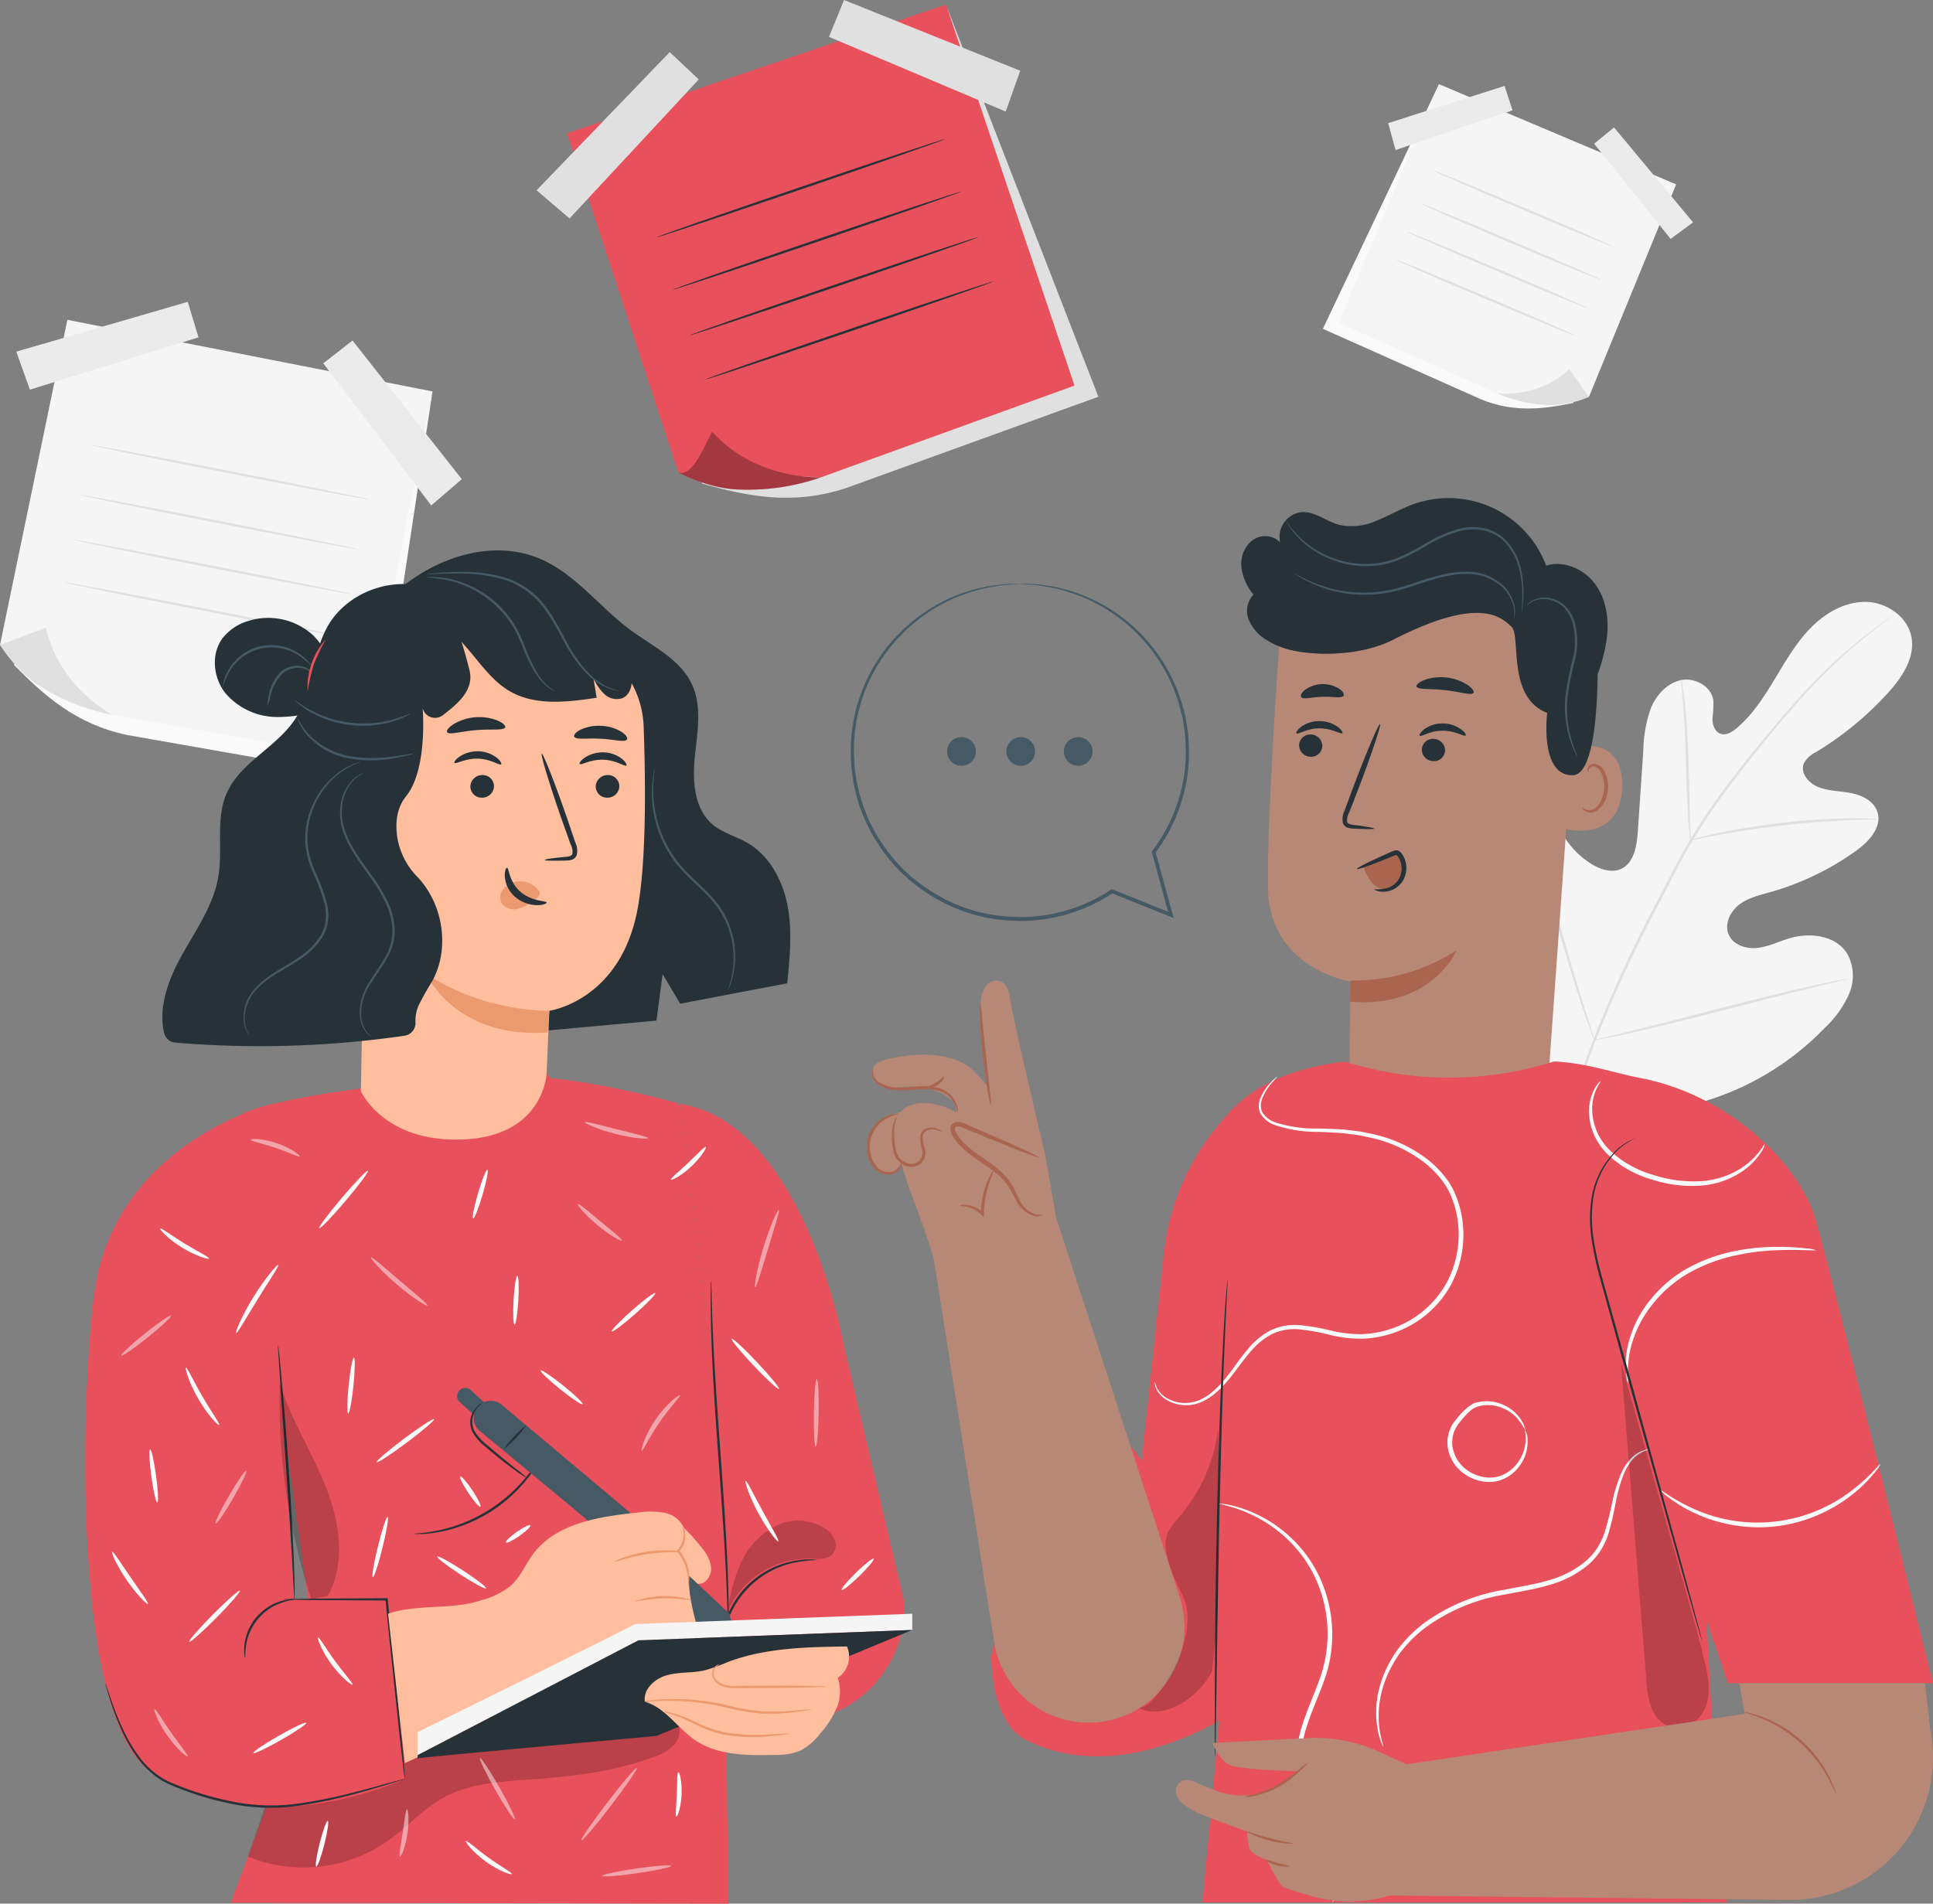 <svg xmlns="http://www.w3.org/2000/svg" width="419.13" height="412.847" viewBox="0 0 419.13 412.847">
  <rect x="0" y="0" width="419.13" height="412.847" fill="#808080" stroke="none"/>
  <g id="Grupo_20974" data-name="Grupo 20974" transform="translate(-42.631 -46.458)">
    <g id="Background_Complete" data-name="Background Complete">
      <g id="Grupo_20659" data-name="Grupo 20659">
        <g id="Grupo_20654" data-name="Grupo 20654">
          <path id="Trazado_19198" data-name="Trazado 19198" d="M60.286,120.176,45.68,190.682c6.5,6.594,13.386,12.826,24.509,15.178l53.5,9.4,12.563-82.877Z" fill="#fafafa"/>
          <path id="Trazado_19199" data-name="Trazado 19199" d="M57.237,115.826,42.631,186.332,67.139,201.51l53.5,9.4,15.794-79.557Z" fill="#f5f5f5"/>
          <path id="Trazado_19200" data-name="Trazado 19200" d="M52.6,182.569l-9.973,3.763s3.6,5.871,8.849,9.051a44.74,44.74,0,0,0,15.659,6.127S55.456,195.7,52.6,182.569Z" fill="#e0e0e0"/>
        </g>
        <path id="Trazado_19201" data-name="Trazado 19201" d="M49.105,130.963,85.671,119.62l-2.334-7.7-37.167,10.8Z" fill="#ebebeb"/>
        <path id="Trazado_19202" data-name="Trazado 19202" d="M142.767,150.378l-23.7-30.065-6.349,4.94,23.416,30.819Z" fill="#ebebeb"/>
        <g id="Grupo_20655" data-name="Grupo 20655">
          <path id="Trazado_19203" data-name="Trazado 19203" d="M122.68,154.778c-.028.141-13.532-2.381-30.159-5.633s-30.089-6-30.061-6.145,13.529,2.381,30.161,5.634S122.707,154.637,122.68,154.778Z" fill="#e0e0e0"/>
        </g>
        <g id="Grupo_20656" data-name="Grupo 20656">
          <path id="Trazado_19204" data-name="Trazado 19204" d="M120.29,165.587c-.028.141-13.532-2.381-30.159-5.633s-30.089-6-30.061-6.145,13.529,2.381,30.161,5.634S120.317,165.446,120.29,165.587Z" fill="#e0e0e0"/>
        </g>
        <g id="Grupo_20657" data-name="Grupo 20657">
          <path id="Trazado_19205" data-name="Trazado 19205" d="M118.744,175.28c-.027.141-13.532-2.381-30.158-5.633s-30.089-6-30.062-6.144,13.529,2.38,30.162,5.633S118.772,175.139,118.744,175.28Z" fill="#e0e0e0"/>
        </g>
        <g id="Grupo_20658" data-name="Grupo 20658">
          <path id="Trazado_19206" data-name="Trazado 19206" d="M116.867,184.537c-.027.142-13.531-2.381-30.158-5.633s-30.089-6-30.062-6.144,13.529,2.38,30.162,5.633S116.895,184.4,116.867,184.537Z" fill="#e0e0e0"/>
        </g>
      </g>
      <g id="Grupo_20665" data-name="Grupo 20665">
        <g id="Grupo_20660" data-name="Grupo 20660">
          <path id="Trazado_19207" data-name="Trazado 19207" d="M402.629,87.758l-18.9,46.1c-6.278,1.269-12.642,2.178-19.932-.777l-34.331-15.311,24.865-52.4Z" fill="#fafafa"/>
          <path id="Trazado_19208" data-name="Trazado 19208" d="M406.062,86.443l-18.906,46.1-19.932-.778-34.33-15.311L354.62,64.7Z" fill="#f5f5f5"/>
          <path id="Trazado_19209" data-name="Trazado 19209" d="M382.892,126.522l4.264,6.017a21.427,21.427,0,0,1-8.578,1.767,30.942,30.942,0,0,1-11.354-2.545S376.175,132.949,382.892,126.522Z" fill="#e0e0e0"/>
        </g>
        <path id="Trazado_19210" data-name="Trazado 19210" d="M404.869,98.272,388.283,77.616,392.6,74.1,409.74,94.684Z" fill="#ebebeb"/>
        <path id="Trazado_19211" data-name="Trazado 19211" d="M343.629,73.165l25.23-8.074,1.73,5.291L345.232,79Z" fill="#ebebeb"/>
        <g id="Grupo_20661" data-name="Grupo 20661">
          <path id="Trazado_19212" data-name="Trazado 19212" d="M353.449,83.462c.056-.132,8.855,3.465,19.651,8.034s19.506,8.381,19.45,8.514S383.7,96.546,372.9,91.975,353.393,83.6,353.449,83.462Z" fill="#e0e0e0"/>
        </g>
        <g id="Grupo_20662" data-name="Grupo 20662">
          <path id="Trazado_19213" data-name="Trazado 19213" d="M350.637,90.587c.056-.132,8.855,3.465,19.651,8.034s19.506,8.381,19.45,8.514-8.853-3.464-19.653-8.035S350.581,90.72,350.637,90.587Z" fill="#e0e0e0"/>
        </g>
        <g id="Grupo_20663" data-name="Grupo 20663">
          <path id="Trazado_19214" data-name="Trazado 19214" d="M347.772,96.746c.056-.133,8.856,3.465,19.652,8.033s19.506,8.382,19.45,8.514-8.854-3.464-19.653-8.034S347.716,96.878,347.772,96.746Z" fill="#e0e0e0"/>
        </g>
        <g id="Grupo_20664" data-name="Grupo 20664">
          <path id="Trazado_19215" data-name="Trazado 19215" d="M345.267,102.782c.056-.132,8.855,3.465,19.651,8.034s19.506,8.381,19.45,8.514-8.853-3.464-19.653-8.035S345.211,102.915,345.267,102.782Z" fill="#e0e0e0"/>
        </g>
      </g>
      <g id="Grupo_20689" data-name="Grupo 20689">
        <g id="Grupo_20668" data-name="Grupo 20668">
          <g id="Grupo_20667" data-name="Grupo 20667">
            <g id="Grupo_20666" data-name="Grupo 20666">
              <path id="Trazado_19216" data-name="Trazado 19216" d="M382.07,284.192c-15.316-12.482-17.427-33.7-15.392-52.482.339-3.135.24-6.474,1.939-9.121s5.328-4.273,8.044-2.74c2.253,1.272,3.069,4.063,4.208,6.4a18.442,18.442,0,0,0,6.849,7.587c1.925,1.187,4.354,2,6.41,1.062,2.822-1.295,3.419-5.016,3.632-8.144q.592-8.744,1.187-17.486a29.222,29.222,0,0,1,1.631-9.215c1.192-2.894,3.545-5.491,6.58-6.1s6.586,1.375,6.987,4.482a29.016,29.016,0,0,1-.2,3.9c-.01,1.305.488,2.785,1.694,3.238s2.537-.334,3.539-1.18c3.461-2.917,5.951-6.821,8.3-10.712s4.638-7.884,7.821-11.11,7.435-5.653,11.93-5.575,9.061,3.2,9.866,7.674S455,193.441,451.937,196.8a69.961,69.961,0,0,1-15.555,12.771,5.758,5.758,0,0,0-2.624,2.433c-.833,2.034.988,4.25,2.995,5.087,2.272.949,4.819.894,7.235,1.362s4.977,1.739,5.728,4.111c1.043,3.29-1.877,6.441-4.669,8.439a59.949,59.949,0,0,1-18.447,8.9c-2.362.671-4.837,1.23-6.811,2.708s-3.3,4.205-2.345,6.489,3.781,3.206,6.223,2.937,4.694-1.416,7.054-2.111c4.416-1.3,9.941-.6,12.418,3.321a9.918,9.918,0,0,1,.4,8.825,22.857,22.857,0,0,1-5.312,7.375,60.267,60.267,0,0,1-27,16.133c-10.221,2.717-19.524,2.967-29.159-1.389" fill="#f5f5f5"/>
            </g>
          </g>
        </g>
        <g id="Grupo_20672" data-name="Grupo 20672">
          <g id="Grupo_20671" data-name="Grupo 20671">
            <g id="Grupo_20670" data-name="Grupo 20670">
              <g id="Grupo_20669" data-name="Grupo 20669">
                <path id="Trazado_19217" data-name="Trazado 19217" d="M380.788,298.133a137.587,137.587,0,0,1,7.018-25.384,280.623,280.623,0,0,1,13.354-29.332q1.974-3.8,3.9-7.509c1.284-2.462,2.557-4.9,3.951-7.214a140.256,140.256,0,0,1,8.765-12.819c2.986-3.943,5.962-7.575,8.77-10.952s5.5-6.464,8.068-9.179a111.253,111.253,0,0,1,13.054-11.9c1.645-1.279,2.953-2.229,3.849-2.862l1.023-.712a2.294,2.294,0,0,1,.36-.226,2.191,2.191,0,0,1-.325.274l-.99.759c-.872.663-2.158,1.642-3.781,2.946a117.685,117.685,0,0,0-12.895,12c-2.541,2.725-5.2,5.826-8,9.206s-5.749,7.026-8.715,10.967a141.576,141.576,0,0,0-8.7,12.788c-1.382,2.3-2.642,4.721-3.928,7.189l-3.891,7.506A287.692,287.692,0,0,0,388.3,272.94a140.046,140.046,0,0,0-7.112,25.263" fill="#e0e0e0"/>
              </g>
            </g>
          </g>
        </g>
        <g id="Grupo_20676" data-name="Grupo 20676">
          <g id="Grupo_20675" data-name="Grupo 20675">
            <g id="Grupo_20674" data-name="Grupo 20674">
              <g id="Grupo_20673" data-name="Grupo 20673">
                <path id="Trazado_19218" data-name="Trazado 19218" d="M409.173,228.684a6.254,6.254,0,0,1-.207-1.356c-.1-.876-.2-2.148-.307-3.721-.211-3.145-.355-7.5-.495-12.3s-.345-9.141-.6-12.274c-.125-1.567-.239-2.835-.329-3.71a6.315,6.315,0,0,1-.074-1.37,6.2,6.2,0,0,1,.3,1.34c.159.867.335,2.132.511,3.7.365,3.134.635,7.488.775,12.295.126,4.738.239,9.023.326,12.3.048,1.479.091,2.725.124,3.726A6.32,6.32,0,0,1,409.173,228.684Z" fill="#e0e0e0"/>
              </g>
            </g>
          </g>
        </g>
        <g id="Grupo_20680" data-name="Grupo 20680">
          <g id="Grupo_20679" data-name="Grupo 20679">
            <g id="Grupo_20678" data-name="Grupo 20678">
              <g id="Grupo_20677" data-name="Grupo 20677">
                <path id="Trazado_19219" data-name="Trazado 19219" d="M449.919,224.153a8.668,8.668,0,0,1-1.617.073c-1.038.015-2.54.029-4.395.106-3.71.125-8.83.476-14.461,1.111s-10.7,1.445-14.355,2.131c-1.83.329-3.3.636-4.321.841a8.656,8.656,0,0,1-1.6.269,8.572,8.572,0,0,1,1.546-.49c1.006-.273,2.47-.642,4.294-1.026,3.642-.79,8.721-1.658,14.37-2.306a142.252,142.252,0,0,1,14.516-.942c1.862-.024,3.369.024,4.409.079A8.515,8.515,0,0,1,449.919,224.153Z" fill="#e0e0e0"/>
              </g>
            </g>
          </g>
        </g>
        <g id="Grupo_20684" data-name="Grupo 20684">
          <g id="Grupo_20683" data-name="Grupo 20683">
            <g id="Grupo_20682" data-name="Grupo 20682">
              <g id="Grupo_20681" data-name="Grupo 20681">
                <path id="Trazado_19220" data-name="Trazado 19220" d="M388.355,272.046a2.026,2.026,0,0,1-.24-.51c-.156-.407-.347-.9-.579-1.505-.5-1.309-1.168-3.222-1.965-5.6-1.6-4.748-3.6-11.375-5.707-18.719s-4.046-13.984-5.542-18.758c-.734-2.321-1.339-4.23-1.788-5.65-.192-.616-.35-1.123-.479-1.54a2.063,2.063,0,0,1-.129-.551,2.127,2.127,0,0,1,.239.511l.579,1.5c.5,1.309,1.168,3.223,1.965,5.6,1.6,4.748,3.6,11.376,5.708,18.722s4.045,13.981,5.541,18.756c.736,2.32,1.34,4.231,1.789,5.649.191.616.349,1.124.478,1.541A2.1,2.1,0,0,1,388.355,272.046Z" fill="#e0e0e0"/>
              </g>
            </g>
          </g>
        </g>
        <g id="Grupo_20688" data-name="Grupo 20688">
          <g id="Grupo_20687" data-name="Grupo 20687">
            <g id="Grupo_20686" data-name="Grupo 20686">
              <g id="Grupo_20685" data-name="Grupo 20685">
                <path id="Trazado_19221" data-name="Trazado 19221" d="M443.037,258.793a2.181,2.181,0,0,1-.546.18l-1.59.4-5.856,1.429c-4.945,1.208-11.756,2.955-19.278,4.895s-14.359,3.627-19.33,4.733c-2.485.554-4.5.982-5.9,1.249l-1.613.3a2.069,2.069,0,0,1-.57.064,2.191,2.191,0,0,1,.546-.18l1.589-.4,5.856-1.429c4.945-1.207,11.756-2.955,19.281-4.9s14.355-3.626,19.326-4.732c2.486-.554,4.5-.982,5.9-1.249l1.612-.3A2.158,2.158,0,0,1,443.037,258.793Z" fill="#e0e0e0"/>
              </g>
            </g>
          </g>
        </g>
      </g>
    </g>
    <g id="Note">
      <g id="Grupo_20695" data-name="Grupo 20695">
        <g id="Grupo_20690" data-name="Grupo 20690">
          <path id="Trazado_19222" data-name="Trazado 19222" d="M170.774,77.793,194.9,151.347c9.587,2.67,19.346,4.793,30.975,1.032l54.917-19.873L248.14,48.512Z" fill="#e0e0e0"/>
          <path id="Trazado_19223" data-name="Trazado 19223" d="M165.6,75.37l24.123,73.554,30.975,1.032,54.918-19.873-27.86-82.628Z" fill="#e8505b"/>
          <path id="Trazado_19224" data-name="Trazado 19224" d="M197.01,140.077l-7.284,8.846s6.5,3.546,13.1,3.7a48.091,48.091,0,0,0,17.879-2.67S206.7,150.792,197.01,140.077Z" fill="#e8505b"/>
          <path id="Trazado_19225" data-name="Trazado 19225" d="M197.01,140.077c-2.214,4.476-4.448,9.72-7.284,8.846,0,0,6.5,3.546,13.1,3.7a48.091,48.091,0,0,0,17.879-2.67S206.7,150.792,197.01,140.077Z" opacity="0.3"/>
        </g>
        <path id="Trazado_19226" data-name="Trazado 19226" d="M166.124,93.835l28.02-30.148-6.3-5.928L158.979,87.727Z" fill="#e0e0e0"/>
        <path id="Trazado_19227" data-name="Trazado 19227" d="M263.841,61.8,225.65,46.458l-3.275,8,38.328,16.2Z" fill="#e0e0e0"/>
        <g id="Grupo_20691" data-name="Grupo 20691">
          <path id="Trazado_19228" data-name="Trazado 19228" d="M247.468,76.656c.047.136-13.9,5-31.139,10.873s-31.264,10.517-31.31,10.381,13.894-5,31.142-10.874S247.422,76.52,247.468,76.656Z" fill="#263238"/>
        </g>
        <g id="Grupo_20692" data-name="Grupo 20692">
          <path id="Trazado_19229" data-name="Trazado 19229" d="M251.026,88.012c.046.136-13.9,5-31.14,10.873s-31.264,10.517-31.31,10.381,13.894-5,31.142-10.874S250.979,87.876,251.026,88.012Z" fill="#263238"/>
        </g>
        <g id="Grupo_20693" data-name="Grupo 20693">
          <path id="Trazado_19230" data-name="Trazado 19230" d="M254.773,97.877c.047.137-13.9,5.005-31.139,10.873s-31.264,10.517-31.31,10.381,13.894-5,31.142-10.874S254.727,97.741,254.773,97.877Z" fill="#263238"/>
        </g>
        <g id="Grupo_20694" data-name="Grupo 20694">
          <path id="Trazado_19231" data-name="Trazado 19231" d="M257.979,107.513c.046.136-13.9,5-31.14,10.873s-31.264,10.517-31.31,10.381,13.894-5,31.143-10.874S257.932,107.377,257.979,107.513Z" fill="#263238"/>
        </g>
      </g>
    </g>
    <g id="Character_2" data-name="Character 2">
      <g id="Grupo_20822" data-name="Grupo 20822">
        <path id="Trazado_19232" data-name="Trazado 19232" d="M295.016,318.189l-4.838,45.046s-9.427-14.254-15.809-7.9c-6.079,6.052-16.814,50.248-16.814,50.248s-.149,14.412,7.519,18.218c24.547,12.186,51.89-10.792,51.89-10.792L313.088,284.2h0A51.668,51.668,0,0,0,295.016,318.189Z" fill="#e8505b"/>
        <g id="Grupo_20752" data-name="Grupo 20752">
          <g id="Grupo_20751" data-name="Grupo 20751">
            <g id="Grupo_20750" data-name="Grupo 20750">
              <g id="Grupo_20746" data-name="Grupo 20746">
                <g id="Grupo_20744" data-name="Grupo 20744">
                  <g id="Grupo_20704" data-name="Grupo 20704">
                    <g id="Grupo_20703" data-name="Grupo 20703">
                      <g id="Grupo_20702" data-name="Grupo 20702">
                        <g id="Grupo_20698" data-name="Grupo 20698">
                          <g id="Grupo_20697" data-name="Grupo 20697">
                            <g id="Grupo_20696" data-name="Grupo 20696">
                              <path id="Trazado_19233" data-name="Trazado 19233" d="M377.895,286.915l-42.513-3.4c-.265-4.964.09-24.167.09-24.167s-17.688-2.75-17.907-20.435,2.848-58.295,2.848-58.295h0a61.468,61.468,0,0,1,61.761,7.763l2.62,2.018Z" fill="#b78876"/>
                            </g>
                          </g>
                        </g>
                        <g id="Grupo_20701" data-name="Grupo 20701">
                          <g id="Grupo_20700" data-name="Grupo 20700">
                            <g id="Grupo_20699" data-name="Grupo 20699">
                              <path id="Trazado_19234" data-name="Trazado 19234" d="M335.443,259.1a41.128,41.128,0,0,0,23.056-6.552s-5.45,12.727-23.1,11.134Z" fill="#aa6550"/>
                            </g>
                          </g>
                        </g>
                      </g>
                    </g>
                  </g>
                  <g id="Grupo_20712" data-name="Grupo 20712">
                    <g id="Grupo_20707" data-name="Grupo 20707">
                      <g id="Grupo_20706" data-name="Grupo 20706">
                        <g id="Grupo_20705" data-name="Grupo 20705">
                          <path id="Trazado_19235" data-name="Trazado 19235" d="M382.615,208.722c.3-.13,12.152-3.594,11.765,8.5s-12.445,9.209-12.455,8.862S382.615,208.722,382.615,208.722Z" fill="#b78876"/>
                        </g>
                      </g>
                    </g>
                    <g id="Grupo_20711" data-name="Grupo 20711">
                      <g id="Grupo_20710" data-name="Grupo 20710">
                        <g id="Grupo_20709" data-name="Grupo 20709">
                          <g id="Grupo_20708" data-name="Grupo 20708">
                            <path id="Trazado_19236" data-name="Trazado 19236" d="M385.765,221.618c.054-.037.206.154.557.329a2.105,2.105,0,0,0,1.573.082c1.292-.427,2.433-2.421,2.561-4.6a6.962,6.962,0,0,0-.493-3.035,2.436,2.436,0,0,0-1.533-1.667,1.073,1.073,0,0,0-1.262.537c-.172.333-.1.577-.168.595-.035.03-.253-.21-.14-.706a1.348,1.348,0,0,1,.5-.743,1.589,1.589,0,0,1,1.175-.27,2.961,2.961,0,0,1,2.14,1.944,7.16,7.16,0,0,1,.623,3.394c-.156,2.434-1.476,4.674-3.24,5.123a2.253,2.253,0,0,1-1.916-.382C385.777,221.911,385.722,221.639,385.765,221.618Z" fill="#aa6550"/>
                          </g>
                        </g>
                      </g>
                    </g>
                  </g>
                  <g id="Grupo_20743" data-name="Grupo 20743">
                    <g id="Grupo_20742" data-name="Grupo 20742">
                      <g id="Grupo_20735" data-name="Grupo 20735">
                        <g id="Grupo_20734" data-name="Grupo 20734">
                          <g id="Grupo_20733" data-name="Grupo 20733">
                            <g id="Grupo_20720" data-name="Grupo 20720">
                              <g id="Grupo_20715" data-name="Grupo 20715">
                                <g id="Grupo_20714" data-name="Grupo 20714">
                                  <g id="Grupo_20713" data-name="Grupo 20713">
                                    <path id="Trazado_19237" data-name="Trazado 19237" d="M324.311,208.031a2.526,2.526,0,0,0,2.435,2.548,2.416,2.416,0,0,0,2.6-2.277,2.527,2.527,0,0,0-2.433-2.55A2.417,2.417,0,0,0,324.311,208.031Z" fill="#263238"/>
                                  </g>
                                </g>
                              </g>
                              <g id="Grupo_20719" data-name="Grupo 20719">
                                <g id="Grupo_20718" data-name="Grupo 20718">
                                  <g id="Grupo_20717" data-name="Grupo 20717">
                                    <g id="Grupo_20716" data-name="Grupo 20716">
                                      <path id="Trazado_19238" data-name="Trazado 19238" d="M323.76,205.5c.313.33,2.226-1.086,4.944-1.079,2.715-.032,4.71,1.366,5,1.034.145-.148-.174-.742-1.042-1.375a6.928,6.928,0,0,0-4.006-1.234,6.649,6.649,0,0,0-3.935,1.27C323.889,204.758,323.606,205.354,323.76,205.5Z" fill="#263238"/>
                                    </g>
                                  </g>
                                </g>
                              </g>
                            </g>
                            <g id="Grupo_20728" data-name="Grupo 20728">
                              <g id="Grupo_20723" data-name="Grupo 20723">
                                <g id="Grupo_20722" data-name="Grupo 20722">
                                  <g id="Grupo_20721" data-name="Grupo 20721">
                                    <path id="Trazado_19239" data-name="Trazado 19239" d="M350.927,208.979a2.525,2.525,0,0,0,2.435,2.548,2.415,2.415,0,0,0,2.6-2.277,2.527,2.527,0,0,0-2.433-2.55A2.418,2.418,0,0,0,350.927,208.979Z" fill="#263238"/>
                                  </g>
                                </g>
                              </g>
                              <g id="Grupo_20727" data-name="Grupo 20727">
                                <g id="Grupo_20726" data-name="Grupo 20726">
                                  <g id="Grupo_20725" data-name="Grupo 20725">
                                    <g id="Grupo_20724" data-name="Grupo 20724">
                                      <path id="Trazado_19240" data-name="Trazado 19240" d="M350.474,206.008c.314.33,2.23-1.086,4.945-1.079,2.715-.031,4.71,1.367,5.005,1.034.144-.148-.172-.742-1.044-1.374a6.922,6.922,0,0,0-4.005-1.235,6.655,6.655,0,0,0-3.936,1.27C350.606,205.266,350.321,205.861,350.474,206.008Z" fill="#263238"/>
                                    </g>
                                  </g>
                                </g>
                              </g>
                            </g>
                            <g id="Grupo_20732" data-name="Grupo 20732">
                              <g id="Grupo_20731" data-name="Grupo 20731">
                                <g id="Grupo_20730" data-name="Grupo 20730">
                                  <g id="Grupo_20729" data-name="Grupo 20729">
                                    <path id="Trazado_19241" data-name="Trazado 19241" d="M340.611,226.164c.013-.155-1.677-.447-4.414-.8-.694-.071-1.351-.209-1.468-.683a3.532,3.532,0,0,1,.463-2.057q.98-2.519,2.053-5.284c2.85-7.524,4.913-13.711,4.609-13.823s-2.861,5.895-5.711,13.419c-.686,1.856-1.342,3.624-1.966,5.317a4.02,4.02,0,0,0-.36,2.723,1.742,1.742,0,0,0,1.141,1.015,4.765,4.765,0,0,0,1.179.164C338.892,226.306,340.6,226.318,340.611,226.164Z" fill="#263238"/>
                                  </g>
                                </g>
                              </g>
                            </g>
                          </g>
                        </g>
                      </g>
                      <g id="Grupo_20738" data-name="Grupo 20738">
                        <g id="Grupo_20737" data-name="Grupo 20737">
                          <g id="Grupo_20736" data-name="Grupo 20736">
                            <path id="Trazado_19242" data-name="Trazado 19242" d="M349.773,195.358c.268.739,2.981.389,6.17.773,3.2.32,5.767,1.254,6.19.591.189-.317-.259-1.012-1.3-1.728a10.811,10.811,0,0,0-9.417-1.039C350.247,194.426,349.657,195.007,349.773,195.358Z" fill="#263238"/>
                          </g>
                        </g>
                      </g>
                      <g id="Grupo_20741" data-name="Grupo 20741">
                        <g id="Grupo_20740" data-name="Grupo 20740">
                          <g id="Grupo_20739" data-name="Grupo 20739">
                            <path id="Trazado_19243" data-name="Trazado 19243" d="M324.759,197.636c.478.617,2.35-.024,4.6-.053,2.25-.11,4.157.414,4.6-.232.193-.313-.107-.931-.941-1.516a6.663,6.663,0,0,0-7.411.23C324.809,196.7,324.548,197.335,324.759,197.636Z" fill="#263238"/>
                          </g>
                        </g>
                      </g>
                    </g>
                  </g>
                </g>
                <g id="Grupo_20745" data-name="Grupo 20745">
                  <path id="Trazado_19244" data-name="Trazado 19244" d="M311.8,169.458a6.529,6.529,0,0,1,2.411-5.833,4.63,4.63,0,0,1,6,.449,5.4,5.4,0,0,1,4.645-6.554c2.884-.183,5.344,2,8.131,2.76a13.133,13.133,0,0,0,8.258-.953c2.617-1.054,5.063-2.508,7.713-3.476a22.614,22.614,0,0,1,28.924,13.279c3.868-1.209,8.263.755,10.648,4.031s3,7.579,2.522,11.6a36.821,36.821,0,0,1-2.022,7.935c0,.228.023.451.019.679-.183,9.725-1.282,21.145-5.431,21.209-7.232.11-5.509-13.514-5.509-13.514-8.874-3.429-5.568-16.725-7.787-18.742s-6.861-6.7-25.441,2.792c-7.215,3.687-16.808,3.572-22.045,2.384-.153-.033-.309-.056-.462-.093-.032-.009-.075-.014-.107-.023-.058-.014-.1-.045-.154-.061a16.74,16.74,0,0,1-4.765-2.022,9.419,9.419,0,0,1-3.927-4.366,5.154,5.154,0,0,1,1.014-5.536A11.336,11.336,0,0,1,311.8,169.458Z" fill="#263238"/>
                </g>
              </g>
              <g id="Grupo_20749" data-name="Grupo 20749">
                <g id="Grupo_20748" data-name="Grupo 20748">
                  <g id="Grupo_20747" data-name="Grupo 20747">
                    <path id="Trazado_19245" data-name="Trazado 19245" d="M412.672,397.894l1.337,25.1L417,459.039H303.373l4.934-53.263-9.677-84.149c.84-29.735,12.259-42.1,35.621-44.94.2-.024-2.037.254-1.84.231,3.216-.38,0,0,1.84-.231a75.216,75.216,0,0,0,45.33-.028h0c7.005.3,12.809,2.454,18.767,3.6,18.768,3.6,34.221,18.1,37.973,30.72,3.09,10.393,25.439,100.519,25.439,100.519H417.3Z" fill="#e8505b"/>
                  </g>
                </g>
              </g>
            </g>
          </g>
        </g>
        <path id="Trazado_19246" data-name="Trazado 19246" d="M338.3,234.524a12.137,12.137,0,0,0,1.576,3.089,4.1,4.1,0,0,0,2.917,1.693,3.682,3.682,0,0,0,3.114-1.7,5.877,5.877,0,0,0,.868-3.542c-.05-1.116-.561-2.449-1.671-2.58a2.793,2.793,0,0,0-1.348.3l-5.833,2.366" fill="#aa6550"/>
        <g id="Grupo_20753" data-name="Grupo 20753">
          <path id="Trazado_19247" data-name="Trazado 19247" d="M340.634,239.323a8.457,8.457,0,0,0,3.112-.384A4.45,4.45,0,0,0,346.1,236.8a4.683,4.683,0,0,0,.076-3.816,4.2,4.2,0,0,0-.508-.872c-.231-.243-.189-.231-.441-.195-.237.065-.621.245-.934.367l-.958.39c-1.249.505-2.379.947-3.334,1.3-1.91.713-3.12,1.089-3.177.956s1.051-.746,2.887-1.633c.918-.444,2.019-.956,3.247-1.509l.944-.423a10.788,10.788,0,0,1,1.065-.439,1.363,1.363,0,0,1,.866.026,1.6,1.6,0,0,1,.643.508,5,5,0,0,1,.656,1.106,5.467,5.467,0,0,1-.178,4.667,4.988,4.988,0,0,1-2.961,2.394,4.692,4.692,0,0,1-2.527.1C340.884,239.579,340.612,239.381,340.634,239.323Z" fill="#263238"/>
        </g>
        <g id="Grupo_20799" data-name="Grupo 20799">
          <g id="Grupo_20798" data-name="Grupo 20798">
            <g id="Grupo_20757" data-name="Grupo 20757">
              <g id="Grupo_20756" data-name="Grupo 20756">
                <g id="Grupo_20755" data-name="Grupo 20755">
                  <g id="Grupo_20754" data-name="Grupo 20754">
                    <path id="Trazado_19248" data-name="Trazado 19248" d="M298.44,392.872l-26.76-82.16-2.422-13.8s-7.281-30.752-7.6-33.8c-.374-3.517-2.159-4.182-3.445-3.956-2.006.352-3.169,2.994-2.942,6.021.079,1.047,1.984,17.507,1.984,17.507a38.965,38.965,0,0,0-3.669-4.1c-2.769-2.821-8.679-3.967-14.53-3.146s-7.417,1.568-7.2,3.855a2.924,2.924,0,0,0,1.39,2.093,5.785,5.785,0,0,0,4.016.918c9.388-1.186,12.461,3.568,12.461,3.568l.317,1.8s-6.157-3.466-10.524-1.252a5.553,5.553,0,0,0-1.7,1.316,7.4,7.4,0,0,0-5.195,11.664c.727,1.018,1.963,1.9,3.155,1.527a3.935,3.935,0,0,0,1.555-1.19,5.878,5.878,0,0,1,.771-.709l1.595,4.931s4.177,10.887,5.459,15.83l13.03,82.734a20.766,20.766,0,0,0,24.1,17.223h0A20.765,20.765,0,0,0,298.44,392.872Z" fill="#b78876"/>
                  </g>
                </g>
              </g>
            </g>
            <g id="Grupo_20767" data-name="Grupo 20767">
              <g id="Grupo_20761" data-name="Grupo 20761">
                <g id="Grupo_20760" data-name="Grupo 20760">
                  <g id="Grupo_20759" data-name="Grupo 20759">
                    <g id="Grupo_20758" data-name="Grupo 20758">
                      <path id="Trazado_19249" data-name="Trazado 19249" d="M268.852,309.87c-1.676.659-3.583-.415-4.679-1.843s-1.677-3.185-2.668-4.688c-2.963-4.495-9.134-6.128-11.879-10.76-.382-.646-.652-1.563-.1-2.073.51-.474,1.325-.23,1.966.04l16.438,6.915" fill="#b78876"/>
                    </g>
                  </g>
                </g>
              </g>
              <g id="Grupo_20766" data-name="Grupo 20766">
                <g id="Grupo_20765" data-name="Grupo 20765">
                  <g id="Grupo_20764" data-name="Grupo 20764">
                    <g id="Grupo_20763" data-name="Grupo 20763">
                      <g id="Grupo_20762" data-name="Grupo 20762">
                        <path id="Trazado_19250" data-name="Trazado 19250" d="M267.928,297.461a7.213,7.213,0,0,0-1.7-.93c-1.121-.538-2.756-1.285-4.785-2.188l-7.146-3.126-2.071-.89a3.537,3.537,0,0,0-2.635-.451,1.5,1.5,0,0,0-.879,1.441,3.089,3.089,0,0,0,.412,1.4,11.6,11.6,0,0,0,1.579,2.1c2.448,2.56,5.408,4.014,7.632,5.835a13.462,13.462,0,0,1,2.8,2.887c.706,1.035,1.2,2.15,1.761,3.13a6.275,6.275,0,0,0,4.017,3.482,2.255,2.255,0,0,0,1.943-.282,5.218,5.218,0,0,1-1.846-.1,6.078,6.078,0,0,1-3.481-3.44c-.5-.965-.957-2.107-1.692-3.255a13.849,13.849,0,0,0-2.908-3.147c-2.29-1.927-5.225-3.426-7.48-5.8a10.963,10.963,0,0,1-1.435-1.894c-.367-.643-.4-1.332-.018-1.442.4-.185,1.155.132,1.856.435l2.084.858c2.656,1.074,5.09,2.059,7.232,2.924,2.064.819,3.741,1.466,4.909,1.891A7.091,7.091,0,0,0,267.928,297.461Z" fill="#aa6550"/>
                      </g>
                    </g>
                  </g>
                </g>
              </g>
            </g>
            <g id="Grupo_20772" data-name="Grupo 20772">
              <g id="Grupo_20771" data-name="Grupo 20771">
                <g id="Grupo_20770" data-name="Grupo 20770">
                  <g id="Grupo_20769" data-name="Grupo 20769">
                    <g id="Grupo_20768" data-name="Grupo 20768">
                      <path id="Trazado_19251" data-name="Trazado 19251" d="M250.262,287.745a7.344,7.344,0,0,0-1.422-3.054,5.682,5.682,0,0,0-3.088-1.769,14.524,14.524,0,0,0-4.518-.163,23.109,23.109,0,0,1-4.694.1,7.473,7.473,0,0,1-3.646-1.355,2.917,2.917,0,0,1-1.19-2.334,1.725,1.725,0,0,1,.213-.938c.063.011-.01.346.042.926a2.758,2.758,0,0,0,1.216,1.977,7.416,7.416,0,0,0,3.433,1.123,25.55,25.55,0,0,0,4.574-.148,14.118,14.118,0,0,1,4.716.23,5.963,5.963,0,0,1,3.3,2.061,5.3,5.3,0,0,1,1.062,2.393A1.833,1.833,0,0,1,250.262,287.745Z" fill="#aa6550"/>
                    </g>
                  </g>
                </g>
              </g>
            </g>
            <g id="Grupo_20777" data-name="Grupo 20777">
              <g id="Grupo_20776" data-name="Grupo 20776">
                <g id="Grupo_20775" data-name="Grupo 20775">
                  <g id="Grupo_20774" data-name="Grupo 20774">
                    <g id="Grupo_20773" data-name="Grupo 20773">
                      <path id="Trazado_19252" data-name="Trazado 19252" d="M255.2,264.018a18.636,18.636,0,0,1,.4,3.27c.218,2.249.477,4.929.764,7.892.331,2.958.63,5.635.882,7.88a18.57,18.57,0,0,1,.283,3.282,14.766,14.766,0,0,1-.743-3.214c-.356-2.005-.752-4.791-1.075-7.88s-.509-5.9-.574-7.931A14.725,14.725,0,0,1,255.2,264.018Z" fill="#aa6550"/>
                    </g>
                  </g>
                </g>
              </g>
            </g>
            <g id="Grupo_20782" data-name="Grupo 20782">
              <g id="Grupo_20781" data-name="Grupo 20781">
                <g id="Grupo_20780" data-name="Grupo 20780">
                  <g id="Grupo_20779" data-name="Grupo 20779">
                    <g id="Grupo_20778" data-name="Grupo 20778">
                      <path id="Trazado_19253" data-name="Trazado 19253" d="M246.944,291.857a3.964,3.964,0,0,1-1-.268,3.062,3.062,0,0,0-2.544.151,1.641,1.641,0,0,0-.705,1.46,8.724,8.724,0,0,0,.384,2.113,3.7,3.7,0,0,1-.113,2.62,3.146,3.146,0,0,1-2.369,1.573,3.57,3.57,0,0,1-2.7-.839,4.464,4.464,0,0,1-1.463-2.159,14.46,14.46,0,0,1-.388-4.222,8.539,8.539,0,0,1,.544-2.8c.275-.629.563-.895.584-.873.049.035-.156.34-.343.959a10.074,10.074,0,0,0-.321,2.727,15.545,15.545,0,0,0,.5,4.036,3.533,3.533,0,0,0,3.5,2.521,2.525,2.525,0,0,0,1.885-1.223,3.148,3.148,0,0,0,.092-2.185,8.67,8.67,0,0,1-.338-2.266,2.126,2.126,0,0,1,1-1.834,3.2,3.2,0,0,1,2.876,0A2.66,2.66,0,0,1,246.944,291.857Z" fill="#aa6550"/>
                    </g>
                  </g>
                </g>
              </g>
            </g>
            <g id="Grupo_20787" data-name="Grupo 20787">
              <g id="Grupo_20786" data-name="Grupo 20786">
                <g id="Grupo_20785" data-name="Grupo 20785">
                  <g id="Grupo_20784" data-name="Grupo 20784">
                    <g id="Grupo_20783" data-name="Grupo 20783">
                      <path id="Trazado_19254" data-name="Trazado 19254" d="M238.12,298.139c.03-.009.158.331.009.94a2.869,2.869,0,0,1-1.73,1.9,3.823,3.823,0,0,1-3.726-.725,6.258,6.258,0,0,1-2.076-4.161,7.566,7.566,0,0,1,.934-4.549,7.241,7.241,0,0,1,2.685-2.673,6.852,6.852,0,0,1,2.395-.846,1.968,1.968,0,0,1,.93-.008,11.886,11.886,0,0,0-3.083,1.25,7.139,7.139,0,0,0-2.4,2.571,7.215,7.215,0,0,0-.811,4.183,5.815,5.815,0,0,0,1.812,3.769,3.392,3.392,0,0,0,3.182.752A2.72,2.72,0,0,0,237.886,299C238.094,298.477,238.063,298.14,238.12,298.139Z" fill="#aa6550"/>
                    </g>
                  </g>
                </g>
              </g>
            </g>
            <g id="Grupo_20792" data-name="Grupo 20792">
              <g id="Grupo_20791" data-name="Grupo 20791">
                <g id="Grupo_20790" data-name="Grupo 20790">
                  <g id="Grupo_20789" data-name="Grupo 20789">
                    <g id="Grupo_20788" data-name="Grupo 20788">
                      <path id="Trazado_19255" data-name="Trazado 19255" d="M250.646,307.927a2.687,2.687,0,0,1,1.576-.147,6.21,6.21,0,0,1,3.652,1.706l-.536.22a18.486,18.486,0,0,1,.127-2.234c.5-4.343,2.535-7.354,2.655-7.239.184.082-1.529,3.136-2,7.316-.09.753-.136,1.485-.151,2.161l-.016.748-.52-.527a6.511,6.511,0,0,0-3.269-1.761C251.235,307.974,250.653,308.014,250.646,307.927Z" fill="#aa6550"/>
                    </g>
                  </g>
                </g>
              </g>
            </g>
            <g id="Grupo_20797" data-name="Grupo 20797">
              <g id="Grupo_20796" data-name="Grupo 20796">
                <g id="Grupo_20795" data-name="Grupo 20795">
                  <g id="Grupo_20794" data-name="Grupo 20794">
                    <g id="Grupo_20793" data-name="Grupo 20793">
                      <path id="Trazado_19256" data-name="Trazado 19256" d="M247.319,279.929c.163.06-.346,1.309-1.726,2.084s-2.707.584-2.675.413c0-.191,1.159-.291,2.351-.984C246.474,280.775,247.155,279.83,247.319,279.929Z" fill="#aa6550"/>
                    </g>
                  </g>
                </g>
              </g>
            </g>
          </g>
        </g>
        <g id="Grupo_20800" data-name="Grupo 20800">
          <path id="Trazado_19257" data-name="Trazado 19257" d="M319.636,279.922c.026.028-.365.4-1.036,1.167a11.974,11.974,0,0,0-2.32,3.725,4.889,4.889,0,0,0-.263,1.441,3.318,3.318,0,0,0,.381,1.514,5.329,5.329,0,0,0,2.885,2.142,28.489,28.489,0,0,0,9.145,1.291c1.725.033,3.58.1,5.484.211l2.911.34c.991.108,1.978.374,2.994.559a30.312,30.312,0,0,1,12.022,5.341,22.107,22.107,0,0,1,4.965,5.207,17.729,17.729,0,0,1,.943,1.622c.29.585.494,1.161.736,1.735a21.129,21.129,0,0,1,1.04,3.655,23.192,23.192,0,0,1-2.353,15.368,22.4,22.4,0,0,1-11.818,10.092,23.241,23.241,0,0,1-7.362,1.461,28.38,28.38,0,0,1-7.115-.866,45.513,45.513,0,0,0-6.545-1.169,11.354,11.354,0,0,0-5.941,1.049,15.329,15.329,0,0,0-4.449,3.609c-1.246,1.4-2.306,2.871-3.356,4.267-2.076,2.786-4.272,5.243-6.835,6.533a8.386,8.386,0,0,1-3.811,1,8.566,8.566,0,0,1-3.249-.607,7.069,7.069,0,0,1-2.23-1.408,5.33,5.33,0,0,1-1.118-1.577,3.486,3.486,0,0,1-.351-1.536,14.479,14.479,0,0,0,.54,1.444,5.4,5.4,0,0,0,1.14,1.442,6.924,6.924,0,0,0,2.164,1.257,7.934,7.934,0,0,0,6.645-.527c2.4-1.268,4.49-3.661,6.514-6.457,1.023-1.4,2.079-2.9,3.345-4.359A16.051,16.051,0,0,1,318,335.036a12.216,12.216,0,0,1,6.388-1.192,45.6,45.6,0,0,1,6.691,1.145,27.6,27.6,0,0,0,6.882.81,22.348,22.348,0,0,0,7.032-1.422,21.452,21.452,0,0,0,11.263-9.636,22.248,22.248,0,0,0,2.266-14.676,20.3,20.3,0,0,0-.983-3.5c-.234-.559-.439-1.138-.69-1.644a16.73,16.73,0,0,0-.876-1.519,21.227,21.227,0,0,0-4.719-4.993,29.657,29.657,0,0,0-11.628-5.259c-.994-.19-1.955-.46-2.927-.576l-2.858-.365c-1.884-.131-3.676-.217-5.429-.274a28.534,28.534,0,0,1-9.343-1.487A5.8,5.8,0,0,1,315.961,288a3.762,3.762,0,0,1-.4-1.756,5.285,5.285,0,0,1,.332-1.568,11.327,11.327,0,0,1,2.549-3.732A5.594,5.594,0,0,1,319.636,279.922Z" fill="#fafafa"/>
        </g>
        <g id="Grupo_20801" data-name="Grupo 20801">
          <path id="Trazado_19258" data-name="Trazado 19258" d="M395.706,346.6a7.439,7.439,0,0,1-.478-2.249,18.5,18.5,0,0,1,.415-6.27,24.147,24.147,0,0,1,3.882-8.484,27.886,27.886,0,0,1,8.4-7.745,35.409,35.409,0,0,1,10.676-4.032,46.387,46.387,0,0,1,9.246-.952,52.272,52.272,0,0,1,6.24.315,9.093,9.093,0,0,1,2.259.394c-.015.185-3.26-.174-8.481.027a50.828,50.828,0,0,0-9.06,1.153,36.131,36.131,0,0,0-10.351,3.992,27.906,27.906,0,0,0-8.149,7.408,24.584,24.584,0,0,0-3.946,8.1,20.712,20.712,0,0,0-.726,6.065A13.8,13.8,0,0,1,395.706,346.6Z" fill="#fafafa"/>
        </g>
        <g id="Grupo_20802" data-name="Grupo 20802">
          <path id="Trazado_19259" data-name="Trazado 19259" d="M450.348,363.981a7.178,7.178,0,0,1-1.175,1.758,28.842,28.842,0,0,1-4.027,4.132,32.747,32.747,0,0,1-7.21,4.643,32.256,32.256,0,0,1-20.6,2.486,32.766,32.766,0,0,1-8.108-2.8,28.846,28.846,0,0,1-4.894-3.055,7.176,7.176,0,0,1-1.559-1.428c.12-.167,2.406,1.827,6.769,3.818a33.578,33.578,0,0,0,35.134-4.24C448.445,366.329,450.192,363.848,450.348,363.981Z" fill="#fafafa"/>
        </g>
        <g id="Grupo_20803" data-name="Grupo 20803">
          <path id="Trazado_19260" data-name="Trazado 19260" d="M400.124,360.783a4.931,4.931,0,0,1-.912.373,6.872,6.872,0,0,0-2.288,1.524,11.1,11.1,0,0,0-2.3,3.692,34.253,34.253,0,0,0-1.606,5.643,66.067,66.067,0,0,1-1.628,7.049,16.447,16.447,0,0,1-1.73,3.725,14.467,14.467,0,0,1-2.916,3.258,22.859,22.859,0,0,1-8.261,4.177c-3.08.912-6.344,1.414-9.618,2.055a40.393,40.393,0,0,0-17.1,7.121,28.017,28.017,0,0,0-5.7,5.743,25.28,25.28,0,0,0-3.251,6.255,21.682,21.682,0,0,0-1.056,10.122c.361,2.409.9,3.675.8,3.71a3.522,3.522,0,0,1-.425-.9,8.974,8.974,0,0,1-.387-1.142,13.105,13.105,0,0,1-.391-1.6,21.077,21.077,0,0,1,.757-10.421,25.5,25.5,0,0,1,3.246-6.522,28.412,28.412,0,0,1,5.818-6.005,40.621,40.621,0,0,1,17.478-7.381c3.306-.647,6.535-1.138,9.532-2.012a22.152,22.152,0,0,0,7.936-3.937,13.659,13.659,0,0,0,2.761-3.019,15.731,15.731,0,0,0,1.679-3.5,70.354,70.354,0,0,0,1.727-6.93,32.955,32.955,0,0,1,1.789-5.712,11.085,11.085,0,0,1,2.561-3.76,6.426,6.426,0,0,1,2.5-1.427A2.839,2.839,0,0,1,400.124,360.783Z" fill="#fafafa"/>
        </g>
        <g id="Grupo_20804" data-name="Grupo 20804">
          <path id="Trazado_19261" data-name="Trazado 19261" d="M373.327,356.611a4.171,4.171,0,0,1,.52,2.046,8.784,8.784,0,0,1-1.6,5.533,8.56,8.56,0,0,1-3.012,2.734,7.971,7.971,0,0,1-2.169.788,8.749,8.749,0,0,1-2.443.1,9.566,9.566,0,0,1-4.8-1.943,8.585,8.585,0,0,1-3.1-4.637,7.523,7.523,0,0,1,1.546-6.82,16.758,16.758,0,0,1,2.2-2.4,8.23,8.23,0,0,1,1.272-.951,3.393,3.393,0,0,1,1.568-.548l.134.894-.495.123-.248-.861a8.514,8.514,0,0,1,5.511.3,9.012,9.012,0,0,1,3.479,2.405,7.545,7.545,0,0,1,1.423,2.3c.2.592.253.92.213.931a13.467,13.467,0,0,0-2.016-2.874,8.914,8.914,0,0,0-3.354-2.077,7.894,7.894,0,0,0-4.987-.131l-.248-.862.491-.135.134.893a4.553,4.553,0,0,0-2.233,1.309,16.253,16.253,0,0,0-2.033,2.282,6.575,6.575,0,0,0-1.341,5.966,7.644,7.644,0,0,0,2.715,4.084,8.71,8.71,0,0,0,4.278,1.793,7.963,7.963,0,0,0,2.169-.047,7.216,7.216,0,0,0,1.937-.654,7.976,7.976,0,0,0,2.814-2.4,8.878,8.878,0,0,0,1.789-5.1C373.461,357.357,373.232,356.636,373.327,356.611Z" fill="#fafafa"/>
        </g>
        <g id="Grupo_20805" data-name="Grupo 20805">
          <path id="Trazado_19262" data-name="Trazado 19262" d="M308.8,323.948a1.032,1.032,0,0,1,.009.269c-.007.208-.015.466-.025.786-.036.729-.086,1.737-.148,3.016-.157,2.617-.314,6.408-.522,11.09-.392,9.367-.775,22.314-1.078,36.617s-.494,27.26-.628,36.636c-.071,4.657-.128,8.44-.169,11.1-.027,1.279-.049,2.288-.064,3.018-.012.32-.022.578-.03.785a1.039,1.039,0,0,1-.027.268,1.02,1.02,0,0,1-.026-.268c-.006-.207-.013-.465-.022-.785-.008-.73-.019-1.74-.033-3.02,0-2.664,0-6.447,0-11.1.04-9.378.168-22.334.475-36.644s.745-27.256,1.231-36.623c.256-4.683.469-8.472.687-11.086.1-1.276.186-2.283.246-3.011.031-.318.057-.575.077-.782A1.037,1.037,0,0,1,308.8,323.948Z" fill="#263238"/>
        </g>
        <g id="Grupo_20806" data-name="Grupo 20806" opacity="0.2">
          <path id="Trazado_19263" data-name="Trazado 19263" d="M289.69,416.931c5.578,2.668,12.874-2.458,15.724-7.946,0,0,1.489-12.095,1.282-18.275-.385-11.441.451-22.769.067-34.21a36,36,0,0,1-8.164,18.585c-1.225,1.448-2.611,2.885-3.068,4.725-.818,3.3,1.7,9.235,3.321,12.22,4.957,9.14-5.9,24.964-8.8,24.668"/>
        </g>
        <g id="Grupo_20807" data-name="Grupo 20807" opacity="0.2">
          <path id="Trazado_19264" data-name="Trazado 19264" d="M394.117,342.282l5.481,68.4a20.136,20.136,0,0,0,1.2,6.338,6.822,6.822,0,0,0,4.6,4.2c3.241.66,6.383-2.128,7.3-5.306s.185-6.575-.611-9.785c-1.355-5.47-2.894-10.892-4.432-16.314l-13.387-47.182"/>
        </g>
        <g id="Grupo_20808" data-name="Grupo 20808">
          <path id="Trazado_19265" data-name="Trazado 19265" d="M331.445,459.072a13.215,13.215,0,0,0,1.521-3.631c.567-2.466.212-6.286-1.7-10.425-.944-2.066-2.273-4.212-3.613-6.578a28.635,28.635,0,0,1-3.386-8.08,19.232,19.232,0,0,1,.708-9.677c.98-3.224,2.442-6.354,3.62-9.632a28.8,28.8,0,0,0,.5-19.125,28.135,28.135,0,0,0-3.79-7.589,29.486,29.486,0,0,0-5.056-5.424,29.957,29.957,0,0,0-9.39-5.237c-2.43-.814-3.847-1.032-3.829-1.129a3.957,3.957,0,0,1,1.038.091,21.442,21.442,0,0,1,2.913.652,28.5,28.5,0,0,1,9.731,5.051A29.486,29.486,0,0,1,326,383.83a28.554,28.554,0,0,1,4,7.8,29.409,29.409,0,0,1-.43,19.775c-1.2,3.34-2.663,6.452-3.625,9.579a18.394,18.394,0,0,0-.744,9.186,28.249,28.249,0,0,0,3.2,7.853c1.3,2.368,2.6,4.547,3.531,6.7,1.88,4.289,2.138,8.278,1.422,10.818a9.5,9.5,0,0,1-1.232,2.744A3.781,3.781,0,0,1,331.445,459.072Z" fill="#fafafa"/>
        </g>
        <g id="Grupo_20809" data-name="Grupo 20809">
          <path id="Trazado_19266" data-name="Trazado 19266" d="M425.318,294.561a5.617,5.617,0,0,1-.97,1.991,14.555,14.555,0,0,1-4.342,4.213,18.49,18.49,0,0,1-8.525,2.82,28.2,28.2,0,0,1-10.892-1.389,22.7,22.7,0,0,1-9.506-5.519,14.112,14.112,0,0,1-2.772-4,13.133,13.133,0,0,1-1.077-4.1,10.42,10.42,0,0,1,1.111-5.952,5.7,5.7,0,0,1,.507-.811,3.5,3.5,0,0,1,.435-.547c.257-.278.4-.409.43-.386.077.061-.444.66-1.008,1.923a10.7,10.7,0,0,0-.743,5.692,12.849,12.849,0,0,0,1.128,3.817A13.592,13.592,0,0,0,391.767,296a22.436,22.436,0,0,0,9.138,5.2,28.356,28.356,0,0,0,10.5,1.426,18.435,18.435,0,0,0,8.213-2.49,15.778,15.778,0,0,0,4.4-3.824C424.875,295.217,425.239,294.521,425.318,294.561Z" fill="#fafafa"/>
        </g>
        <g id="Grupo_20810" data-name="Grupo 20810">
          <path id="Trazado_19267" data-name="Trazado 19267" d="M411.629,402.133a1.255,1.255,0,0,1-.106-.28c-.067-.217-.152-.493-.26-.838-.227-.775-.546-1.858-.951-3.236-.814-2.853-1.974-6.918-3.4-11.926-2.834-10.115-6.734-24.03-11.041-39.4-2.135-7.7-4.168-15.034-6.018-21.711a74.6,74.6,0,0,1-2.13-9.62,29.491,29.491,0,0,1-.027-8.592,18.5,18.5,0,0,1,5.656-10.881,13.688,13.688,0,0,1,2.808-1.887l.811-.344a1.273,1.273,0,0,1,.282-.1,15.654,15.654,0,0,0-3.765,2.48,18.519,18.519,0,0,0-5.428,10.789,29.41,29.41,0,0,0,.09,8.475,75.747,75.747,0,0,0,2.165,9.552c1.863,6.673,3.909,14,6.057,21.7l10.895,39.441c1.363,5.027,2.469,9.108,3.245,11.971l.856,3.262c.087.351.156.631.211.851A1.284,1.284,0,0,1,411.629,402.133Z" fill="#263238"/>
        </g>
        <g id="Grupo_20811" data-name="Grupo 20811">
          <path id="Trazado_19268" data-name="Trazado 19268" d="M370.9,180.683a10.584,10.584,0,0,0,.009-2.14,8.347,8.347,0,0,0-2.765-4.967,11.249,11.249,0,0,0-7.962-2.63c-3.272.027-6.749,1.1-10.345,2.314-1.807.6-3.587,1.163-5.354,1.553a27.776,27.776,0,0,1-5.172.629A28.105,28.105,0,0,1,330.6,174.3a27.049,27.049,0,0,1-5.453-2.312c-.613-.339-1.067-.637-1.37-.846a2.291,2.291,0,0,1-.45-.337c.029-.046.675.378,1.916,1a30.068,30.068,0,0,0,5.459,2.137,28.667,28.667,0,0,0,8.6,1.02,27.969,27.969,0,0,0,5.075-.647c1.736-.391,3.5-.956,5.3-1.551,3.589-1.208,7.14-2.3,10.5-2.3A11.519,11.519,0,0,1,368.4,173.3a8.364,8.364,0,0,1,2.716,5.215A4.865,4.865,0,0,1,370.9,180.683Z" fill="#455a64"/>
        </g>
        <g id="Grupo_20812" data-name="Grupo 20812">
          <path id="Trazado_19269" data-name="Trazado 19269" d="M384.656,210.571a1.393,1.393,0,0,1-.233-.372c-.141-.25-.326-.63-.549-1.128a22.691,22.691,0,0,1-1.409-4.4,24.245,24.245,0,0,1-.456-6.837,60.9,60.9,0,0,1,1.578-8.216,16.086,16.086,0,0,0,.016-8.128,8.225,8.225,0,0,0-1.694-3.08,6.2,6.2,0,0,0-2.541-1.667,5.808,5.808,0,0,0-4.365.112,8.412,8.412,0,0,0-1.358.951,3.375,3.375,0,0,1,1.265-1.131,5.868,5.868,0,0,1,4.576-.28,6.492,6.492,0,0,1,2.743,1.724,8.57,8.57,0,0,1,1.832,3.227,16.286,16.286,0,0,1,.036,8.378,65.386,65.386,0,0,0-1.61,8.149,25.036,25.036,0,0,0,.339,6.725,26.492,26.492,0,0,0,1.235,4.392A16.079,16.079,0,0,1,384.656,210.571Z" fill="#455a64"/>
        </g>
        <g id="Grupo_20813" data-name="Grupo 20813">
          <path id="Trazado_19270" data-name="Trazado 19270" d="M372.6,179.255a3.738,3.738,0,0,1,.007-.711c.02-.515.045-1.189.076-2.028a23.5,23.5,0,0,0-.817-7.344,12.972,12.972,0,0,0-2.363-4.462,9.123,9.123,0,0,0-4.741-3.132,11.97,11.97,0,0,0-6.329.259,29.269,29.269,0,0,0-6.329,2.869,52.383,52.383,0,0,1-6.275,3.228,19.218,19.218,0,0,1-6.468,1.3,20.45,20.45,0,0,1-5.923-.727,22.905,22.905,0,0,1-4.806-1.981,19.642,19.642,0,0,1-5.689-4.856,12.357,12.357,0,0,1-1.154-1.681,3.736,3.736,0,0,1-.342-.622,3.606,3.606,0,0,1,.431.565,15.367,15.367,0,0,0,1.222,1.61,20.339,20.339,0,0,0,5.712,4.663,22.955,22.955,0,0,0,4.738,1.884,20.22,20.22,0,0,0,5.8.665,18.88,18.88,0,0,0,6.292-1.293,53.11,53.11,0,0,0,6.209-3.208,29.342,29.342,0,0,1,6.445-2.906,12.39,12.39,0,0,1,6.592-.232,9.535,9.535,0,0,1,4.952,3.323,13.215,13.215,0,0,1,2.381,4.629,22.489,22.489,0,0,1,.667,7.459c-.052.883-.121,1.566-.174,2.028A3.533,3.533,0,0,1,372.6,179.255Z" fill="#455a64"/>
        </g>
        <g id="Grupo_20821" data-name="Grupo 20821">
          <g id="Grupo_20819" data-name="Grupo 20819">
            <g id="Grupo_20815" data-name="Grupo 20815">
              <path id="Trazado_19271" data-name="Trazado 19271" d="M346.19,429.3l74.783-11.154-1.208-6.65h40.25l1.179,10.231a30.944,30.944,0,0,1-30.073,36.785l-87.222-.969Z" fill="#b78876"/>
              <g id="Grupo_20814" data-name="Grupo 20814">
                <path id="Trazado_19272" data-name="Trazado 19272" d="M351.586,430.585c-.4.133-5.437-2.125-9.95-4.213a32.546,32.546,0,0,0-15.318-2.969l-20.792,1.057s1.284,3.431,3.489,4.65,15.131,1.481,15.131,1.481l-.662.681a14.954,14.954,0,0,1-10.349,4.529l-1.986.05a19.453,19.453,0,0,1-4.34-.848l-5.128-2.073c-1.552-.7-3.191-.586-3.866.977-.611,1.414-.163,3.361,4.071,5.493,2.366,1.193,11.141,4.227,11.141,4.227a21.194,21.194,0,0,0,.511,3.7c.383,1.277,3.831,2.554,3.831,2.554a45.471,45.471,0,0,0,3.065,5.491c.4.458,3.522,1.43,6.845,2.362a29.442,29.442,0,0,0,16.383-.124l7.924-2.366V431.112" fill="#b78876"/>
              </g>
            </g>
            <g id="Grupo_20816" data-name="Grupo 20816">
              <path id="Trazado_19273" data-name="Trazado 19273" d="M323.145,446.354a23.68,23.68,0,0,1-10.492-2.76c.059-.142,2.328.732,5.218,1.486S323.162,446.2,323.145,446.354Z" fill="#aa6550"/>
            </g>
            <g id="Grupo_20817" data-name="Grupo 20817">
              <path id="Trazado_19274" data-name="Trazado 19274" d="M322.413,451.223a7.648,7.648,0,0,1-5.554-1.509,19.2,19.2,0,0,1,2.767.794A19.272,19.272,0,0,1,322.413,451.223Z" fill="#aa6550"/>
            </g>
            <g id="Grupo_20818" data-name="Grupo 20818">
              <path id="Trazado_19275" data-name="Trazado 19275" d="M440.728,435.587c-.1.035-.591-1.447-1.791-3.637a28.992,28.992,0,0,0-2.394-3.662,28.982,28.982,0,0,0-7.929-7.118,29.08,29.08,0,0,0-3.9-1.987c-2.307-.957-3.833-1.291-3.808-1.389a4.418,4.418,0,0,1,1.082.179,10.478,10.478,0,0,1,1.245.325c.478.151,1.033.3,1.617.543a26.006,26.006,0,0,1,4.009,1.917,27.289,27.289,0,0,1,8.065,7.24,25.992,25.992,0,0,1,2.337,3.779c.306.554.512,1.091.714,1.55a10.513,10.513,0,0,1,.457,1.2A4.424,4.424,0,0,1,440.728,435.587Z" fill="#aa6550"/>
            </g>
          </g>
          <g id="Grupo_20820" data-name="Grupo 20820">
            <path id="Trazado_19276" data-name="Trazado 19276" d="M326.211,428.715a9.152,9.152,0,0,1-1.606,1.715,25.789,25.789,0,0,1-4.53,3.43,18.007,18.007,0,0,1-5.309,2.049,7.6,7.6,0,0,1-2.341.254c-.049-.19,3.6-.525,7.389-2.753a35.368,35.368,0,0,0,4.549-3.257A12.328,12.328,0,0,1,326.211,428.715Z" fill="#aa6550"/>
          </g>
        </g>
      </g>
    </g>
    <g id="Character_1" data-name="Character 1">
      <g id="Grupo_20962" data-name="Grupo 20962">
        <path id="Trazado_19277" data-name="Trazado 19277" d="M111.077,404.972c1.783,0-13.621,41.376-17.585,51.945-.439,1.171-.746,2.2-.746,2.2l107.823.187L199.3,358.982a1.881,1.881,0,0,0-.014-.2l-9.018-71.762a1.763,1.763,0,0,0-1.288-1.487c-4.27-1.158-19.654-5.129-31.424-5.565-13.8-.511-33.751,2.226-33.751,2.226s-17.9,1.847-27.759,5.4a1.77,1.77,0,0,0-1.155,1.914Z" fill="#e8505b"/>
        <g id="Grupo_20823" data-name="Grupo 20823">
          <path id="Trazado_19278" data-name="Trazado 19278" d="M160.872,360.5a7.393,7.393,0,0,1-.541,1.3,12.513,12.513,0,0,1-.757,1.472,21.065,21.065,0,0,1-1.144,1.873,23.435,23.435,0,0,1-1.575,2.146c-.576.768-1.29,1.5-2.022,2.3a32.328,32.328,0,0,1-11.645,7.627c-1.018.354-1.978.715-2.912.936a23.366,23.366,0,0,1-2.6.586,20.792,20.792,0,0,1-2.174.3,12.608,12.608,0,0,1-1.652.106,7.266,7.266,0,0,1-1.409-.025c-.006-.115,2.01-.1,5.165-.742a24.9,24.9,0,0,0,2.55-.641c.916-.235,1.857-.606,2.855-.967a33.7,33.7,0,0,0,11.479-7.518c.73-.771,1.446-1.485,2.028-2.23a25.131,25.131,0,0,0,1.605-2.082C159.975,362.306,160.769,360.452,160.872,360.5Z" fill="#263238"/>
        </g>
        <g id="Grupo_20824" data-name="Grupo 20824" opacity="0.2">
          <path id="Trazado_19279" data-name="Trazado 19279" d="M96.407,449.1a31.736,31.736,0,0,0,30.934-3.869c3.888-2.823,7.151-6.513,11.346-8.855,5.818-3.247,12.755-3.554,19.4-4.028,8.9-.635,17.86-1.726,26.223-4.824a10.484,10.484,0,0,0,4.585-2.773c1.158-1.387,1.546-3.576.416-4.987-1.155-1.44-3.281-1.521-5.127-1.467-27.884.823-53.362,3.059-80.5,9.507"/>
        </g>
        <path id="Trazado_19280" data-name="Trazado 19280" d="M126.458,176.756c8.618-8.774,22.219-13.954,33.486-9.024,7.575,3.315,12.714,10.424,19.363,15.34,4.842,3.579,10.825,6.346,13.363,11.807,2.237,4.815,1.158,10.418.618,15.7s-.162,11.373,3.929,14.757c2.148,1.778,4.972,2.48,7.391,3.866,4.87,2.789,7.762,8.219,8.8,13.733s.48,11.19-.086,16.773l-23.208,4.422-3.812-6.412L184.978,267.8l-29.618,2.673Z" fill="#263238"/>
        <g id="Grupo_20891" data-name="Grupo 20891">
          <g id="Grupo_20890" data-name="Grupo 20890">
            <g id="Grupo_20889" data-name="Grupo 20889">
              <g id="Grupo_20878" data-name="Grupo 20878">
                <g id="Grupo_20877" data-name="Grupo 20877">
                  <g id="Grupo_20876" data-name="Grupo 20876">
                    <g id="Grupo_20829" data-name="Grupo 20829">
                      <g id="Grupo_20828" data-name="Grupo 20828">
                        <g id="Grupo_20827" data-name="Grupo 20827">
                          <g id="Grupo_20826" data-name="Grupo 20826">
                            <g id="Grupo_20825" data-name="Grupo 20825">
                              <path id="Trazado_19281" data-name="Trazado 19281" d="M122.63,186.335l-.05,6.458-1.826,96.8c-.159,11.221,10.577,20.775,22.593,20.854h0c12.135.079,17.085-9.038,17.432-20.37.365-11.895.967-24.411.967-24.411s15.4-2.121,19.121-22.028c1.853-9.9,1.8-26.216,1.331-39.566a21.12,21.12,0,0,0-22.745-20.325Z" fill="#ffbe9d"/>
                            </g>
                          </g>
                        </g>
                      </g>
                    </g>
                    <g id="Grupo_20841" data-name="Grupo 20841">
                      <g id="Grupo_20834" data-name="Grupo 20834">
                        <g id="Grupo_20833" data-name="Grupo 20833">
                          <g id="Grupo_20832" data-name="Grupo 20832">
                            <g id="Grupo_20831" data-name="Grupo 20831">
                              <g id="Grupo_20830" data-name="Grupo 20830">
                                <path id="Trazado_19282" data-name="Trazado 19282" d="M176.924,216.936a2.565,2.565,0,0,1-2.544,2.518,2.452,2.452,0,0,1-2.579-2.384,2.565,2.565,0,0,1,2.541-2.521A2.455,2.455,0,0,1,176.924,216.936Z" fill="#263238"/>
                              </g>
                            </g>
                          </g>
                        </g>
                      </g>
                      <g id="Grupo_20840" data-name="Grupo 20840">
                        <g id="Grupo_20839" data-name="Grupo 20839">
                          <g id="Grupo_20838" data-name="Grupo 20838">
                            <g id="Grupo_20837" data-name="Grupo 20837">
                              <g id="Grupo_20836" data-name="Grupo 20836">
                                <g id="Grupo_20835" data-name="Grupo 20835">
                                  <path id="Trazado_19283" data-name="Trazado 19283" d="M178.427,212.46c-.326.325-2.23-1.166-4.989-1.234-2.755-.108-4.82,1.255-5.11.909-.143-.154.2-.748,1.1-1.366a7.046,7.046,0,0,1,4.1-1.142,6.758,6.758,0,0,1,3.96,1.4C178.317,211.7,178.588,212.314,178.427,212.46Z" fill="#263238"/>
                                </g>
                              </g>
                            </g>
                          </g>
                        </g>
                      </g>
                    </g>
                    <g id="Grupo_20853" data-name="Grupo 20853">
                      <g id="Grupo_20846" data-name="Grupo 20846">
                        <g id="Grupo_20845" data-name="Grupo 20845">
                          <g id="Grupo_20844" data-name="Grupo 20844">
                            <g id="Grupo_20843" data-name="Grupo 20843">
                              <g id="Grupo_20842" data-name="Grupo 20842">
                                <path id="Trazado_19284" data-name="Trazado 19284" d="M149.744,216.936a2.565,2.565,0,0,1-2.544,2.518,2.454,2.454,0,0,1-2.58-2.384,2.567,2.567,0,0,1,2.542-2.521A2.456,2.456,0,0,1,149.744,216.936Z" fill="#263238"/>
                              </g>
                            </g>
                          </g>
                        </g>
                      </g>
                      <g id="Grupo_20852" data-name="Grupo 20852">
                        <g id="Grupo_20851" data-name="Grupo 20851">
                          <g id="Grupo_20850" data-name="Grupo 20850">
                            <g id="Grupo_20849" data-name="Grupo 20849">
                              <g id="Grupo_20848" data-name="Grupo 20848">
                                <g id="Grupo_20847" data-name="Grupo 20847">
                                  <path id="Trazado_19285" data-name="Trazado 19285" d="M151.291,212.227c-.328.325-2.233-1.165-4.99-1.234-2.756-.109-4.82,1.255-5.111.908-.141-.153.2-.747,1.1-1.365a7.038,7.038,0,0,1,4.1-1.142,6.768,6.768,0,0,1,3.961,1.4C151.178,211.469,151.451,212.082,151.291,212.227Z" fill="#263238"/>
                                </g>
                              </g>
                            </g>
                          </g>
                        </g>
                      </g>
                    </g>
                    <g id="Grupo_20859" data-name="Grupo 20859">
                      <g id="Grupo_20858" data-name="Grupo 20858">
                        <g id="Grupo_20857" data-name="Grupo 20857">
                          <g id="Grupo_20856" data-name="Grupo 20856">
                            <g id="Grupo_20855" data-name="Grupo 20855">
                              <g id="Grupo_20854" data-name="Grupo 20854">
                                <path id="Trazado_19286" data-name="Trazado 19286" d="M160.74,232.966c-.008-.157,1.715-.406,4.5-.685.707-.053,1.377-.175,1.51-.653a3.6,3.6,0,0,0-.413-2.1q-.924-2.584-1.936-5.422c-2.683-7.719-4.6-14.058-4.293-14.163s2.74,6.065,5.423,13.784c.644,1.9,1.261,3.716,1.847,5.452a4.077,4.077,0,0,1,.289,2.776,1.769,1.769,0,0,1-1.187,1,4.782,4.782,0,0,1-1.2.133C162.482,233.158,160.746,233.123,160.74,232.966Z" fill="#263238"/>
                              </g>
                            </g>
                          </g>
                        </g>
                      </g>
                    </g>
                    <g id="Grupo_20864" data-name="Grupo 20864">
                      <g id="Grupo_20863" data-name="Grupo 20863">
                        <g id="Grupo_20862" data-name="Grupo 20862">
                          <g id="Grupo_20861" data-name="Grupo 20861">
                            <g id="Grupo_20860" data-name="Grupo 20860">
                              <path id="Trazado_19287" data-name="Trazado 19287" d="M161.746,265.67a50.878,50.878,0,0,1-26.58-7.881s6.117,13.914,26.18,12.594Z" fill="#eb996e"/>
                            </g>
                          </g>
                        </g>
                      </g>
                    </g>
                    <g id="Grupo_20869" data-name="Grupo 20869">
                      <g id="Grupo_20868" data-name="Grupo 20868">
                        <g id="Grupo_20867" data-name="Grupo 20867">
                          <g id="Grupo_20866" data-name="Grupo 20866">
                            <g id="Grupo_20865" data-name="Grupo 20865">
                              <path id="Trazado_19288" data-name="Trazado 19288" d="M159.39,239.584a4.973,4.973,0,0,0-4.406-1.97,4.541,4.541,0,0,0-3.181,1.6,2.878,2.878,0,0,0-.31,3.283,3.339,3.339,0,0,0,3.592,1.015,10.461,10.461,0,0,0,3.585-2.008,3.051,3.051,0,0,0,.811-.794.924.924,0,0,0,.024-1.028" fill="#eb996e"/>
                            </g>
                          </g>
                        </g>
                      </g>
                    </g>
                    <g id="Grupo_20875" data-name="Grupo 20875">
                      <g id="Grupo_20874" data-name="Grupo 20874">
                        <g id="Grupo_20873" data-name="Grupo 20873">
                          <g id="Grupo_20872" data-name="Grupo 20872">
                            <g id="Grupo_20871" data-name="Grupo 20871">
                              <g id="Grupo_20870" data-name="Grupo 20870">
                                <path id="Trazado_19289" data-name="Trazado 19289" d="M152.567,234.651c.45-.014.373,2.981,2.878,5.178s5.7,1.955,5.714,2.374c.037.189-.727.562-2.076.561a7.457,7.457,0,0,1-4.774-1.812,6.5,6.5,0,0,1-2.221-4.337C152.008,235.36,152.363,234.628,152.567,234.651Z" fill="#263238"/>
                              </g>
                            </g>
                          </g>
                        </g>
                      </g>
                    </g>
                  </g>
                </g>
              </g>
              <g id="Grupo_20883" data-name="Grupo 20883">
                <g id="Grupo_20882" data-name="Grupo 20882">
                  <g id="Grupo_20881" data-name="Grupo 20881">
                    <g id="Grupo_20880" data-name="Grupo 20880">
                      <g id="Grupo_20879" data-name="Grupo 20879">
                        <path id="Trazado_19290" data-name="Trazado 19290" d="M152.167,204.2c-.293.743-3.038.311-6.285.612-3.255.236-5.891,1.111-6.3.426-.183-.327.291-1.02,1.367-1.717a10.976,10.976,0,0,1,9.59-.792C151.712,203.242,152.294,203.848,152.167,204.2Z" fill="#263238"/>
                      </g>
                    </g>
                  </g>
                </g>
              </g>
              <g id="Grupo_20888" data-name="Grupo 20888">
                <g id="Grupo_20887" data-name="Grupo 20887">
                  <g id="Grupo_20886" data-name="Grupo 20886">
                    <g id="Grupo_20885" data-name="Grupo 20885">
                      <g id="Grupo_20884" data-name="Grupo 20884">
                        <path id="Trazado_19291" data-name="Trazado 19291" d="M178.53,206.886c-.609.61-2.9-.1-5.685-.211-2.778-.188-5.15.279-5.674-.391-.229-.325.159-.943,1.205-1.508a9.18,9.18,0,0,1,4.651-.9,9.006,9.006,0,0,1,4.5,1.385C178.494,205.933,178.8,206.587,178.53,206.886Z" fill="#263238"/>
                      </g>
                    </g>
                  </g>
                </g>
              </g>
            </g>
          </g>
        </g>
        <path id="Trazado_19292" data-name="Trazado 19292" d="M102,285.767s-32.158,7.546-38.4,38.042c-2.866,14.013-6.882,94.475,11.862,106.974,24.193,16.133,54.945,1.452,54.945,1.452l-3.949-38.919H106.491L103.8,350.68C104.548,353.95,102,285.767,102,285.767Z" fill="#e8505b"/>
        <path id="Trazado_19293" data-name="Trazado 19293" d="M216.4,419.712A24.868,24.868,0,0,0,238.706,393.9l-13.133-55.822s-8.518-47.9-35.454-52.224l9.177,73.032-.875,15.391s.416,10.182,1.452,29.258Z" fill="#e8505b"/>
        <g id="Grupo_20892" data-name="Grupo 20892">
          <path id="Trazado_19294" data-name="Trazado 19294" d="M219.884,384.78a34.368,34.368,0,0,0-4.849.533,19.693,19.693,0,0,0-15.453,15.775,34.066,34.066,0,0,0-.432,4.859,5.385,5.385,0,0,1-.153-1.316,17.493,17.493,0,0,1,.223-3.607,19.361,19.361,0,0,1,15.743-16.072,17.467,17.467,0,0,1,3.6-.3A5.383,5.383,0,0,1,219.884,384.78Z" fill="#263238"/>
        </g>
        <path id="Trazado_19295" data-name="Trazado 19295" d="M136.91,174.525c3.622,4.862,5.343,8.6,7.514,17.244,1.063,4.234-2.38,7.225-5.8,9.81a2.758,2.758,0,0,1-4.358-1.6h0s1.188,13.249-3.6,19.19c-2.246,2.784-2.341,6.357-1.808,9.367a15.889,15.889,0,0,0,4.279,8.1c5.554,5.839,7.1,15.365,3.266,22.527a59.182,59.182,0,0,0-3.045,5.44,8.2,8.2,0,0,0-.639,3.516,2.785,2.785,0,0,1-2.361,2.959,218.7,218.7,0,0,1-49.7,1.494,2.727,2.727,0,0,1-2.434-2.06c-1.3-5.49.866-11.477,3.641-16.533,3.1-5.646,7.044-11.063,8.111-17.414,1-5.977-.628-12.422,1.773-17.987,2.947-6.829,10.958-10.059,14.969-16.323,3.784-5.911,3.48-13.662,6.87-19.808,4.352-7.89,15.068-11.533,23.327-7.93" fill="#263238"/>
        <path id="Trazado_19296" data-name="Trazado 19296" d="M137.833,181.864c6.289,3.233,9.2,10.924,15.3,14.485,5.564,3.242,12.507,2.386,18.876,1.43q-.355-2.12-.71-4.238a11.436,11.436,0,0,0,2.36,3.431,3.879,3.879,0,0,0,3.871.916c2.137-.86,2.42-3.8,1.872-6.037a20.726,20.726,0,0,0-5.56-9.417,28.2,28.2,0,0,0-36.784-2.94" fill="#263238"/>
        <g id="Grupo_20893" data-name="Grupo 20893">
          <path id="Trazado_19297" data-name="Trazado 19297" d="M196.8,324.214a4.467,4.467,0,0,1,.06.785q.025.846.068,2.253c.039,1.956.138,4.786.287,8.28.287,6.991.94,16.634,1.727,27.283s1.384,20.311,1.577,27.312c.1,3.5.144,6.333.12,8.291-.012.94-.021,1.69-.028,2.254a4.476,4.476,0,0,1-.046.786,4.423,4.423,0,0,1-.059-.785q-.027-.846-.069-2.253c-.039-1.955-.137-4.785-.286-8.28-.287-6.99-.94-16.634-1.728-27.287s-1.383-20.306-1.576-27.307c-.1-3.5-.145-6.334-.121-8.292.012-.94.021-1.69.029-2.255A4.425,4.425,0,0,1,196.8,324.214Z" fill="#263238"/>
        </g>
        <g id="Grupo_20894" data-name="Grupo 20894">
          <path id="Trazado_19298" data-name="Trazado 19298" d="M106.491,393.316a2.31,2.31,0,0,1-.072-.559c-.027-.424-.062-.956-.1-1.6-.082-1.467-.193-3.467-.329-5.9-.284-4.985-.722-11.87-1.241-19.472-.527-7.572-1-14.422-1.354-19.47-.16-2.438-.292-4.436-.388-5.9-.033-.65-.061-1.181-.083-1.607a2.324,2.324,0,0,1,.006-.563,2.276,2.276,0,0,1,.1.555c.048.423.107.952.18,1.6.137,1.463.325,3.458.553,5.89.438,4.976.988,11.856,1.506,19.463s.9,14.5,1.09,19.49c.088,2.5.154,4.518.164,5.916,0,.651,0,1.183.006,1.609A2.274,2.274,0,0,1,106.491,393.316Z" fill="#263238"/>
        </g>
        <g id="Grupo_20895" data-name="Grupo 20895">
          <path id="Trazado_19299" data-name="Trazado 19299" d="M106.491,393.316c.009.093-1.044.139-2.618.671a11.638,11.638,0,0,0-7.89,9.362c-.257,1.641-.124,2.686-.217,2.693a1.854,1.854,0,0,1-.155-.724,9.543,9.543,0,0,1,.007-2.017,11.214,11.214,0,0,1,8.146-9.666,9.487,9.487,0,0,1,1.987-.348A1.87,1.87,0,0,1,106.491,393.316Z" fill="#263238"/>
        </g>
        <g id="Grupo_20896" data-name="Grupo 20896">
          <path id="Trazado_19300" data-name="Trazado 19300" d="M130.407,432.235a2.811,2.811,0,0,1-.115-.615c-.059-.461-.135-1.05-.229-1.776-.184-1.611-.437-3.829-.747-6.54-.587-5.587-1.386-13.193-2.268-21.6-.293-2.921-.576-5.744-.839-8.365l.249.225-15.993-.093-4.643-.073-1.242-.041a1.6,1.6,0,0,1-.429-.044,1.628,1.628,0,0,1,.429-.043l1.242-.042,4.643-.073,15.993-.092h.226l.023.226c.269,2.621.559,5.444.859,8.363.823,8.41,1.569,16.022,2.116,21.613.242,2.718.439,4.942.582,6.557.054.73.1,1.322.133,1.785A2.813,2.813,0,0,1,130.407,432.235Z" fill="#263238"/>
        </g>
        <g id="Grupo_20897" data-name="Grupo 20897">
          <path id="Trazado_19301" data-name="Trazado 19301" d="M130.407,432.235a4.661,4.661,0,0,1-.755.279l-2.194.7c-1.911.591-4.68,1.437-8.139,2.36A102.476,102.476,0,0,1,107,438.132a42.576,42.576,0,0,1-15.365-.728,65.319,65.319,0,0,1-7.693-2.168c-1.216-.433-2.4-.88-3.551-1.357-.572-.243-1.142-.464-1.688-.759l-.82-.414-.762-.49a18.773,18.773,0,0,1-4.823-4.73,32.848,32.848,0,0,1-2.97-5.071,59.772,59.772,0,0,1-3.024-7.925c-.292-.958-.511-1.7-.646-2.212a4.7,4.7,0,0,1-.185-.783,4.621,4.621,0,0,1,.285.752c.184.544.43,1.269.738,2.18a67.367,67.367,0,0,0,3.163,7.827,33.386,33.386,0,0,0,2.987,4.976,18.5,18.5,0,0,0,4.737,4.584l.74.471.795.395c.521.281,1.1.5,1.663.739,1.14.469,2.32.908,3.529,1.335a66.324,66.324,0,0,0,7.634,2.141,42.7,42.7,0,0,0,15.192.761,108.379,108.379,0,0,0,12.289-2.439c3.463-.875,6.246-1.666,8.174-2.2l2.222-.606A4.735,4.735,0,0,1,130.407,432.235Z" fill="#263238"/>
        </g>
        <path id="Trazado_19302" data-name="Trazado 19302" d="M113.438,198.22a12.785,12.785,0,0,0-2.923-13.986,14.389,14.389,0,0,0-14.16-3.067,10.912,10.912,0,0,0-5.527,3.781c-2.452,3.386-1.974,8.367.561,11.691a14.733,14.733,0,0,0,10.933,5.312,28.016,28.016,0,0,0,12.178-2.52" fill="#263238"/>
        <g id="Grupo_20905" data-name="Grupo 20905">
          <g id="Grupo_20900" data-name="Grupo 20900">
            <path id="Trazado_19303" data-name="Trazado 19303" d="M146.692,356.822c6.994,5.771,23.453,19.43,23.453,19.43l9.216-1.641-27.919-23.487a3.709,3.709,0,0,0-5.073.281h0A3.706,3.706,0,0,0,146.692,356.822Z" fill="#455a64"/>
            <path id="Trazado_19304" data-name="Trazado 19304" d="M145.953,353.823l-3.625-3.272a1.772,1.772,0,0,1-.167-2.456h0a1.771,1.771,0,0,1,2.55-.164l3.487,3.2Z" fill="#455a64"/>
            <g id="Grupo_20898" data-name="Grupo 20898">
              <path id="Trazado_19305" data-name="Trazado 19305" d="M156.74,355.581a24.262,24.262,0,0,1-4.87,5.145,24.2,24.2,0,0,1,4.87-5.145Z" fill="#263238"/>
            </g>
            <g id="Grupo_20899" data-name="Grupo 20899">
              <path id="Trazado_19306" data-name="Trazado 19306" d="M157.02,367.083a18,18,0,0,1-2.786-1.821c-1.667-1.2-3.915-2.942-6.28-5a10.385,10.385,0,0,1-2.94-3.384,4.849,4.849,0,0,1-.094-3.675,4.613,4.613,0,0,1,1.479-1.987,1.854,1.854,0,0,1,.794-.433,8.354,8.354,0,0,1-.663.587,4.849,4.849,0,0,0-1.264,1.959,4.579,4.579,0,0,0,.185,3.351,10.433,10.433,0,0,0,2.844,3.189c2.355,2.052,4.556,3.829,6.162,5.1A25.458,25.458,0,0,1,157.02,367.083Z" fill="#263238"/>
            </g>
          </g>
          <g id="Grupo_20904" data-name="Grupo 20904">
            <path id="Trazado_19307" data-name="Trazado 19307" d="M126.774,396.433c6.631-2.228,13.678-.728,20.309-2.955a17.588,17.588,0,0,0,6.266-3.09c2.106-1.871,3.178-4.62,4.857-6.882,5.02-6.759,14.4-8.16,22.772-9.018a16.947,16.947,0,0,1,5.864.084,5.744,5.744,0,0,1,4.262,3.676c.535,1.892-.687,4.252-2.643,4.448,1.835.081,3.12,1.945,3.457,3.751s.038,3.675.28,5.5c.341,2.558,1.74,4.952,1.659,7.531-.111,3.53-3.037,6.437-6.3,7.8S180.693,408.8,177.2,409.3c-17.171,2.416-30.232,12.166-46.788,19.531" fill="#ffbe9d"/>
            <path id="Trazado_19308" data-name="Trazado 19308" d="M192.079,388.817a2.37,2.37,0,0,0,3.383.7,3.628,3.628,0,0,0,1.3-3.495A8.141,8.141,0,0,0,195.1,382.5a45.283,45.283,0,0,0-4.8-5.307l-5.32,4.454Z" fill="#ffbe9d"/>
            <g id="Grupo_20901" data-name="Grupo 20901">
              <path id="Trazado_19309" data-name="Trazado 19309" d="M190.119,383c-.009.164-3.258-.1-7.193.507-3.94.58-6.965,1.794-7.022,1.64a7.007,7.007,0,0,1,1.941-.895A26.692,26.692,0,0,1,188,382.72,7.061,7.061,0,0,1,190.119,383Z" fill="#eb996e"/>
            </g>
            <g id="Grupo_20902" data-name="Grupo 20902">
              <path id="Trazado_19310" data-name="Trazado 19310" d="M192.461,393.421c-.031.157-2.735-.4-6.1-.3-3.37.071-6.043.759-6.082.6a19.57,19.57,0,0,1,12.186-.3Z" fill="#eb996e"/>
            </g>
            <g id="Grupo_20903" data-name="Grupo 20903">
              <path id="Trazado_19311" data-name="Trazado 19311" d="M191.9,390.341c-.084-.01,0-.783-.146-2a10.548,10.548,0,0,0-1.611-4.442,10.17,10.17,0,0,0-.683-.926l-.15-.187.166-.163a4.818,4.818,0,0,0,1.383-3.518c-.025-.994-.3-1.565-.223-1.6a2.63,2.63,0,0,1,.559,1.573,4.859,4.859,0,0,1-1.36,3.907l.016-.35a9.721,9.721,0,0,1,.728.974,9.57,9.57,0,0,1,1.542,4.7A4.493,4.493,0,0,1,191.9,390.341Z" fill="#eb996e"/>
            </g>
          </g>
        </g>
        <path id="Trazado_19312" data-name="Trazado 19312" d="M192.085,388.247l8.725,8.186,1.115,4.862-8.068-1.821C192.7,395.368,191.849,391.457,192.085,388.247Z" fill="#455a64"/>
        <path id="Trazado_19313" data-name="Trazado 19313" d="M180.275,398.674c-.178.32-47.072,23.44-47.072,23.44v4.973L181.057,402.2l59.377-2.241v-3.521Z" fill="#f5f5f5"/>
        <path id="Trazado_19314" data-name="Trazado 19314" d="M133.2,427.8c.328-.224,51.775-4.862,51.775-4.862l55.456-22.986L181.057,402.2,133.2,427.087Z" fill="#263238"/>
        <g id="Grupo_20909" data-name="Grupo 20909">
          <path id="Trazado_19315" data-name="Trazado 19315" d="M182.463,415.488c-.417-2.7,2.164-5,4.794-5.723s5.442-.435,8.1-1.04a36.938,36.938,0,0,0,4.942-1.761c8.2-3.147,17.2-3.31,25.982-3.433a5.576,5.576,0,0,1-1.992,6.816,9.18,9.18,0,0,1-.272,6.586,20.559,20.559,0,0,1-3.664,5.628,12.781,12.781,0,0,1-4.335,3.633,14.426,14.426,0,0,1-5.563.855c-5.891.125-12.212.129-17.086-3.184-3.787-2.574-6.415-6.991-10.8-8.3l1.041.042" fill="#ffbe9d"/>
          <g id="Grupo_20906" data-name="Grupo 20906">
            <path id="Trazado_19316" data-name="Trazado 19316" d="M221.765,412.22a4.755,4.755,0,0,1-1.128.107l-3.077.1c-2.6.06-6.187.107-10.151.127l-5.6,0a7.707,7.707,0,0,1-2.472-.379,3.792,3.792,0,0,1-1.787-1.3,2.372,2.372,0,0,1-.467-1.771,2.225,2.225,0,0,1,.62-1.23,1.242,1.242,0,0,1,1.055-.439,2.275,2.275,0,0,0-.907.578,2.049,2.049,0,0,0-.006,2.642,3.484,3.484,0,0,0,1.634,1.115,7.5,7.5,0,0,0,2.337.306l5.585-.043c3.964-.019,7.554-.008,10.152.026l3.078.067A4.761,4.761,0,0,1,221.765,412.22Z" fill="#eb996e"/>
          </g>
          <g id="Grupo_20907" data-name="Grupo 20907">
            <path id="Trazado_19317" data-name="Trazado 19317" d="M218.743,417.158a7.53,7.53,0,0,1-1.416.277c-.917.141-2.246.331-3.9.49a37.856,37.856,0,0,1-5.847.14,43.049,43.049,0,0,1-7.058-1.187,54.97,54.97,0,0,0-12.773-1.568c-1.652-.007-2.989.058-3.912.109a8.689,8.689,0,0,1-1.441.043,6.913,6.913,0,0,1,1.423-.245c.922-.113,2.263-.235,3.926-.275a49.757,49.757,0,0,1,12.891,1.428,45.814,45.814,0,0,0,6.977,1.216,41.721,41.721,0,0,0,5.785-.028c1.648-.111,2.982-.245,3.906-.324A7.818,7.818,0,0,1,218.743,417.158Z" fill="#eb996e"/>
          </g>
          <g id="Grupo_20908" data-name="Grupo 20908">
            <path id="Trazado_19318" data-name="Trazado 19318" d="M213.847,422.438a4.615,4.615,0,0,1-1.1.206c-.714.094-1.749.222-3.034.331a36.5,36.5,0,0,1-10.081-.326c-3.948-.753-7.018-2.764-9.372-3.7a23.876,23.876,0,0,0-3.949-1.213,3.476,3.476,0,0,1,1.125.059,14.351,14.351,0,0,1,2.961.812c2.443.875,5.5,2.8,9.337,3.532a41.261,41.261,0,0,0,9.954.469l3.04-.166A4.691,4.691,0,0,1,213.847,422.438Z" fill="#eb996e"/>
          </g>
        </g>
        <g id="Grupo_20910" data-name="Grupo 20910" opacity="0.2">
          <path id="Trazado_19319" data-name="Trazado 19319" d="M200.547,395.6a33.723,33.723,0,0,1,2.922-10.57,16.314,16.314,0,0,1,7.552-7.725,10.855,10.855,0,0,1,10.51.644,5.461,5.461,0,0,1,2.1,2.5,3.066,3.066,0,0,1-.5,3.108c-1.106,1.172-2.972.986-4.582.915a19.288,19.288,0,0,0-17.829,10.742"/>
        </g>
        <g id="Grupo_20911" data-name="Grupo 20911" opacity="0.2">
          <path id="Trazado_19320" data-name="Trazado 19320" d="M113.708,392.55c3.973-7.166,2.565-16.156-.484-23.762s-7.6-14.6-9.932-22.457A138.663,138.663,0,0,0,110.14,393.3"/>
        </g>
        <path id="Trazado_19321" data-name="Trazado 19321" d="M120.752,282.879s4.85,11.431,22.345,10.7,18.063-14.3,18.063-14.3l11.705,12.445-11.119,22.92L146.809,325.8l-20.351-8.363-16.765-13.008Z" fill="#e8505b"/>
        <g id="Grupo_20912" data-name="Grupo 20912" opacity="0.5">
          <path id="Trazado_19322" data-name="Trazado 19322" d="M79.775,331.739c.18.224-2.109,2.36-5.112,4.769s-5.584,4.181-5.764,3.957,2.108-2.36,5.112-4.77S79.6,331.515,79.775,331.739Z" fill="#fafafa"/>
        </g>
        <g id="Grupo_20913" data-name="Grupo 20913">
          <path id="Trazado_19323" data-name="Trazado 19323" d="M87.971,319.408c-.09.259-2.853-.52-5.842-2.364s-4.943-3.943-4.753-4.14c.2-.224,2.4,1.481,5.3,3.252S88.08,319.128,87.971,319.408Z" fill="#fafafa"/>
        </g>
        <g id="Grupo_20914" data-name="Grupo 20914">
          <path id="Trazado_19324" data-name="Trazado 19324" d="M103,320.746c.236.182-1.974,3.395-4.49,7.475s-4.417,7.484-4.686,7.354c-.251-.117,1.239-3.775,3.8-7.9S102.785,320.574,103,320.746Z" fill="#fafafa"/>
        </g>
        <g id="Grupo_20915" data-name="Grupo 20915">
          <path id="Trazado_19325" data-name="Trazado 19325" d="M90.16,355.5c-.205.181-2.513-2.171-4.533-5.668-2.036-3.49-2.934-6.661-2.675-6.748.282-.106,1.591,2.826,3.575,6.225C88.494,352.712,90.392,355.3,90.16,355.5Z" fill="#fafafa"/>
        </g>
        <g id="Grupo_20916" data-name="Grupo 20916">
          <path id="Trazado_19326" data-name="Trazado 19326" d="M76.741,372.312c-.285.038-.867-2.507-1.3-5.684s-.552-5.786-.267-5.825.867,2.506,1.3,5.684S77.026,372.273,76.741,372.312Z" fill="#fafafa"/>
        </g>
        <g id="Grupo_20917" data-name="Grupo 20917" opacity="0.5">
          <path id="Trazado_19327" data-name="Trazado 19327" d="M89.379,376.892c-.249-.144,1.036-2.824,2.869-5.985s3.522-5.607,3.771-5.463-1.036,2.824-2.87,5.986S89.627,377.036,89.379,376.892Z" fill="#fafafa"/>
        </g>
        <g id="Grupo_20918" data-name="Grupo 20918">
          <path id="Trazado_19328" data-name="Trazado 19328" d="M74.7,394.3c-.208.185-2.438-2-4.6-5.164s-3.41-6.025-3.162-6.152,1.886,2.462,4.021,5.563S74.921,394.109,74.7,394.3Z" fill="#fafafa"/>
        </g>
        <g id="Grupo_20919" data-name="Grupo 20919">
          <path id="Trazado_19329" data-name="Trazado 19329" d="M94.646,391.431c.2.2-2.092,2.85-5.127,5.913s-5.663,5.384-5.867,5.181,2.091-2.849,5.127-5.914S94.441,391.228,94.646,391.431Z" fill="#fafafa"/>
        </g>
        <g id="Grupo_20920" data-name="Grupo 20920" opacity="0.5">
          <path id="Trazado_19330" data-name="Trazado 19330" d="M83.306,427.364c-.189.2-2.4-1.648-4.421-4.542s-3.013-5.6-2.76-5.708c.271-.127,1.641,2.311,3.613,5.11S83.519,427.153,83.306,427.364Z" fill="#fafafa"/>
        </g>
        <g id="Grupo_20921" data-name="Grupo 20921">
          <path id="Trazado_19331" data-name="Trazado 19331" d="M109.048,420.09c.142.25-2.316,1.921-5.49,3.731s-5.864,3.076-6.007,2.826,2.315-1.92,5.491-3.731S108.9,419.841,109.048,420.09Z" fill="#fafafa"/>
        </g>
        <g id="Grupo_20922" data-name="Grupo 20922">
          <path id="Trazado_19332" data-name="Trazado 19332" d="M119.082,411.809c-.177.208-2.517-1.572-4.629-4.479-2.127-2.9-3.11-5.668-2.858-5.773.274-.127,1.643,2.36,3.7,5.159C117.333,409.525,119.286,411.587,119.082,411.809Z" fill="#fafafa"/>
        </g>
        <g id="Grupo_20923" data-name="Grupo 20923">
          <path id="Trazado_19333" data-name="Trazado 19333" d="M136.774,354.222c.173.23-2.475,2.5-5.913,5.078s-6.365,4.475-6.538,4.245,2.475-2.5,5.914-5.079S136.6,353.992,136.774,354.222Z" fill="#fafafa"/>
        </g>
        <g id="Grupo_20924" data-name="Grupo 20924">
          <path id="Trazado_19334" data-name="Trazado 19334" d="M118.127,353.019c-.287-.029-.24-2.769.1-6.119s.854-6.043,1.141-6.013.239,2.768-.1,6.119S118.413,353.049,118.127,353.019Z" fill="#fafafa"/>
        </g>
        <g id="Grupo_20925" data-name="Grupo 20925" opacity="0.5">
          <path id="Trazado_19335" data-name="Trazado 19335" d="M135.322,329.592c-.16.229-3.259-1.68-6.661-4.588s-5.781-5.66-5.58-5.854,2.887,2.2,6.256,5.062S135.493,329.351,135.322,329.592Z" fill="#fafafa"/>
        </g>
        <g id="Grupo_20926" data-name="Grupo 20926">
          <path id="Trazado_19336" data-name="Trazado 19336" d="M122.411,300.374c.219.186-1.968,3.125-4.885,6.564s-5.46,6.076-5.68,5.89,1.968-3.124,4.886-6.564S122.192,300.188,122.411,300.374Z" fill="#fafafa"/>
        </g>
        <g id="Grupo_20927" data-name="Grupo 20927" opacity="0.5">
          <path id="Trazado_19337" data-name="Trazado 19337" d="M107.618,297.244c-.158.257-2.392-.892-5.3-1.865-2.9-.994-5.37-1.44-5.339-1.741.014-.273,2.641-.283,5.674.754C105.693,295.413,107.773,297.019,107.618,297.244Z" fill="#fafafa"/>
        </g>
        <g id="Grupo_20928" data-name="Grupo 20928">
          <path id="Trazado_19338" data-name="Trazado 19338" d="M145.212,310.714c-.276-.081.2-2.515,1.055-5.435s1.778-5.223,2.054-5.142-.2,2.514-1.055,5.436S145.488,310.8,145.212,310.714Z" fill="#fafafa"/>
        </g>
        <g id="Grupo_20929" data-name="Grupo 20929">
          <path id="Trazado_19339" data-name="Trazado 19339" d="M154.2,333.731c-.287-.016-.383-2.4-.215-5.318s.536-5.276.824-5.26.383,2.4.215,5.319S154.483,333.748,154.2,333.731Z" fill="#fafafa"/>
        </g>
        <g id="Grupo_20930" data-name="Grupo 20930">
          <path id="Trazado_19340" data-name="Trazado 19340" d="M168.97,351c-.18.224-2.369-1.237-4.889-3.263s-4.417-3.85-4.236-4.074,2.368,1.237,4.889,3.263S169.151,350.779,168.97,351Z" fill="#fafafa"/>
        </g>
        <g id="Grupo_20931" data-name="Grupo 20931">
          <path id="Trazado_19341" data-name="Trazado 19341" d="M184.711,326.885c.19.216-1.763,2.25-4.363,4.544s-4.862,3.978-5.052,3.762,1.763-2.249,4.363-4.543S184.521,326.67,184.711,326.885Z" fill="#fafafa"/>
        </g>
        <g id="Grupo_20932" data-name="Grupo 20932" opacity="0.5">
          <path id="Trazado_19342" data-name="Trazado 19342" d="M177.476,315.5c-.153.235-2.627-1.121-5.289-3.334s-4.458-4.387-4.256-4.581,2.3,1.612,4.921,3.779S177.639,315.255,177.476,315.5Z" fill="#fafafa"/>
        </g>
        <g id="Grupo_20933" data-name="Grupo 20933">
          <path id="Trazado_19343" data-name="Trazado 19343" d="M195.662,295.2c.227.158-.984,2.228-3.124,4.23s-4.273,3.093-4.417,2.857c-.162-.25,1.653-1.678,3.7-3.616S195.422,295.026,195.662,295.2Z" fill="#fafafa"/>
        </g>
        <g id="Grupo_20934" data-name="Grupo 20934" opacity="0.5">
          <path id="Trazado_19344" data-name="Trazado 19344" d="M183.157,293.3c-.038.277-3.231.049-7.043-.92s-6.732-2.276-6.634-2.538c.1-.278,3.133.584,6.889,1.529S183.2,293.01,183.157,293.3Z" fill="#fafafa"/>
        </g>
        <g id="Grupo_20935" data-name="Grupo 20935" opacity="0.5">
          <path id="Trazado_19345" data-name="Trazado 19345" d="M206.383,325.62c-.274-.059.35-3.966,1.777-8.619s3.083-8.246,3.343-8.142-.943,3.832-2.347,8.446S206.671,325.684,206.383,325.62Z" fill="#fafafa"/>
        </g>
        <g id="Grupo_20936" data-name="Grupo 20936">
          <path id="Trazado_19346" data-name="Trazado 19346" d="M211.527,347.676c-.209.2-2.678-2.079-5.514-5.083s-4.967-5.6-4.758-5.8,2.678,2.078,5.515,5.084S211.736,347.479,211.527,347.676Z" fill="#fafafa"/>
        </g>
        <g id="Grupo_20937" data-name="Grupo 20937" opacity="0.5">
          <path id="Trazado_19347" data-name="Trazado 19347" d="M219.5,360.175c-.288,0-.465-3.283-.4-7.32s.357-7.307.645-7.3.465,3.282.4,7.321S219.784,360.18,219.5,360.175Z" fill="#fafafa"/>
        </g>
        <g id="Grupo_20938" data-name="Grupo 20938">
          <path id="Trazado_19348" data-name="Trazado 19348" d="M211.407,380.75c-.225.163-2.371-2.459-4.347-6.121s-3.01-6.886-2.751-6.985c.276-.111,1.712,2.894,3.667,6.489S211.65,380.579,211.407,380.75Z" fill="#fafafa"/>
        </g>
        <g id="Grupo_20939" data-name="Grupo 20939">
          <path id="Trazado_19349" data-name="Trazado 19349" d="M232.064,384.507c.2.205-1.186,1.886-3.1,3.753s-3.625,3.214-3.826,3.008,1.186-1.886,3.1-3.753S231.863,384.3,232.064,384.507Z" fill="#fafafa"/>
        </g>
        <g id="Grupo_20940" data-name="Grupo 20940" opacity="0.5">
          <path id="Trazado_19350" data-name="Trazado 19350" d="M181.778,361.055c-.256-.078.662-3.359,3.032-6.771,2.351-3.428,5.092-5.451,5.256-5.239.205.229-2.137,2.527-4.4,5.83C183.382,358.16,182.065,361.166,181.778,361.055Z" fill="#fafafa"/>
        </g>
        <g id="Grupo_20941" data-name="Grupo 20941">
          <path id="Trazado_19351" data-name="Trazado 19351" d="M123.465,388.494c-.279-.069.213-3.045,1.1-6.645s1.832-6.466,2.111-6.4-.213,3.044-1.1,6.646S123.744,388.562,123.465,388.494Z" fill="#fafafa"/>
        </g>
        <g id="Grupo_20942" data-name="Grupo 20942">
          <path id="Trazado_19352" data-name="Trazado 19352" d="M148.029,390.938c-.157.241-2.647-1.1-5.561-3s-5.15-3.635-4.993-3.876,2.647,1.1,5.562,3S148.186,390.7,148.029,390.938Z" fill="#fafafa"/>
        </g>
        <g id="Grupo_20943" data-name="Grupo 20943">
          <path id="Trazado_19353" data-name="Trazado 19353" d="M146.8,373.218c-.24.16-1.41-1.172-2.615-2.974s-1.987-3.394-1.748-3.554,1.409,1.172,2.614,2.975S147.036,373.058,146.8,373.218Z" fill="#fafafa"/>
        </g>
        <g id="Grupo_20944" data-name="Grupo 20944">
          <path id="Trazado_19354" data-name="Trazado 19354" d="M157.628,377.256c.166.235-.886,1.259-2.349,2.286s-2.783,1.669-2.948,1.434.886-1.259,2.35-2.286S157.463,377.02,157.628,377.256Z" fill="#fafafa"/>
        </g>
        <g id="Grupo_20945" data-name="Grupo 20945" opacity="0.5">
          <path id="Trazado_19355" data-name="Trazado 19355" d="M129.347,449.149c-.284-.086.178-2.356.59-5.16s.644-5.108.94-5.108c.279-.005.526,2.37.09,5.262S129.612,449.235,129.347,449.149Z" fill="#fafafa"/>
        </g>
        <g id="Grupo_20946" data-name="Grupo 20946" opacity="0.5">
          <path id="Trazado_19356" data-name="Trazado 19356" d="M154.268,441.036c-.25.142-2.148-2.723-4.24-6.4s-3.586-6.773-3.336-6.915,2.148,2.722,4.241,6.4S154.518,440.894,154.268,441.036Z" fill="#fafafa"/>
        </g>
        <g id="Grupo_20947" data-name="Grupo 20947" opacity="0.5">
          <path id="Trazado_19357" data-name="Trazado 19357" d="M180.7,429.885c.229.175-2.277,3.835-5.6,8.173s-6.2,7.716-6.424,7.541,2.276-3.834,5.6-8.174S180.475,429.711,180.7,429.885Z" fill="#fafafa"/>
        </g>
        <g id="Grupo_20948" data-name="Grupo 20948" opacity="0.5">
          <path id="Trazado_19358" data-name="Trazado 19358" d="M188.151,451.117c.041.285-3.269,1-7.392,1.6s-7.5.85-7.543.565,3.269-1,7.394-1.6S188.11,450.833,188.151,451.117Z" fill="#fafafa"/>
        </g>
        <g id="Grupo_20949" data-name="Grupo 20949">
          <path id="Trazado_19359" data-name="Trazado 19359" d="M189.3,440.419c-.29-.065-.029-2.2.078-4.82.122-2.621.047-4.769.342-4.809.274-.044.824,2.124.7,4.855S189.566,440.487,189.3,440.419Z" fill="#fafafa"/>
        </g>
        <g id="Grupo_20950" data-name="Grupo 20950">
          <path id="Trazado_19360" data-name="Trazado 19360" d="M153.6,452.88c-.1.255-2.8-.643-5.621-2.68s-4.543-4.3-4.333-4.475c.222-.2,2.213,1.682,4.941,3.629C151.3,451.318,153.728,452.605,153.6,452.88Z" fill="#fafafa"/>
        </g>
        <g id="Grupo_20951" data-name="Grupo 20951">
          <path id="Trazado_19361" data-name="Trazado 19361" d="M111.2,451.3c-.279-.071.056-2.355.747-5.1s1.478-4.919,1.757-4.848-.055,2.354-.747,5.1S111.475,451.37,111.2,451.3Z" fill="#fafafa"/>
        </g>
        <g id="Grupo_20952" data-name="Grupo 20952">
          <path id="Trazado_19362" data-name="Trazado 19362" d="M106.588,198.363c.065-.082,1.2.895,3.294,2.045a24.259,24.259,0,0,0,3.831,1.672,24.421,24.421,0,0,0,10.1,1.163,24.181,24.181,0,0,0,4.111-.758c2.3-.644,3.628-1.338,3.673-1.243a4.066,4.066,0,0,1-.909.528,9.048,9.048,0,0,1-1.122.51,14.842,14.842,0,0,1-1.537.558,21.807,21.807,0,0,1-4.167.882,23.212,23.212,0,0,1-10.306-1.186,21.911,21.911,0,0,1-3.857-1.806,14.888,14.888,0,0,1-1.37-.893,8.834,8.834,0,0,1-.977-.752A4.092,4.092,0,0,1,106.588,198.363Z" fill="#455a64"/>
        </g>
        <g id="Grupo_20953" data-name="Grupo 20953">
          <path id="Trazado_19363" data-name="Trazado 19363" d="M132.423,209.866a4.709,4.709,0,0,1-1.09.337c-.71.18-1.745.415-3.039.64a27.719,27.719,0,0,1-10.243.061,15.945,15.945,0,0,1-8.851-5.046,10.9,10.9,0,0,1-1.676-2.637,3.874,3.874,0,0,1-.366-1.084,17.852,17.852,0,0,0,2.319,3.478,16.333,16.333,0,0,0,8.68,4.779,29.988,29.988,0,0,0,10.081.085c1.291-.177,2.333-.355,3.054-.474A4.939,4.939,0,0,1,132.423,209.866Z" fill="#455a64"/>
        </g>
        <g id="Grupo_20954" data-name="Grupo 20954">
          <path id="Trazado_19364" data-name="Trazado 19364" d="M96.814,271.067c-.007.006-.051-.041-.132-.138a5.072,5.072,0,0,1-.34-.446,5.782,5.782,0,0,1-.8-2,9.176,9.176,0,0,1,2.2-7.429,18.849,18.849,0,0,1,4.183-3.529c1.639-1.082,3.484-2.077,5.29-3.294a16.123,16.123,0,0,0,4.818-4.705,8.528,8.528,0,0,0,1.2-3.3,10.322,10.322,0,0,0-.193-3.638,45.18,45.18,0,0,0-2.532-6.9,19.1,19.1,0,0,1-1.691-6.731,17.952,17.952,0,0,1,3.43-11.084,16.805,16.805,0,0,1,5.9-5.2l1.12-.536.858-.3a3.882,3.882,0,0,1,.717-.213,4.161,4.161,0,0,1-.68.312l-.832.344-1.086.573a17.171,17.171,0,0,0-5.695,5.233,17.751,17.751,0,0,0-3.251,10.85,18.809,18.809,0,0,0,1.684,6.561,44.54,44.54,0,0,1,2.568,6.978,10.774,10.774,0,0,1,.2,3.821,9.025,9.025,0,0,1-1.275,3.5,16.477,16.477,0,0,1-4.985,4.836c-1.846,1.228-3.692,2.2-5.324,3.26a18.709,18.709,0,0,0-4.138,3.406,9.067,9.067,0,0,0-2.278,7.152A6.9,6.9,0,0,0,96.814,271.067Z" fill="#455a64"/>
        </g>
        <g id="Grupo_20955" data-name="Grupo 20955">
          <path id="Trazado_19365" data-name="Trazado 19365" d="M123.449,271.431a3.137,3.137,0,0,1-.579-.327,4.675,4.675,0,0,1-1.29-1.4,6.7,6.7,0,0,1-.9-2.882,10.9,10.9,0,0,1,.436-3.975c.812-2.936,3.265-5.607,5.107-8.961a11.211,11.211,0,0,0,1.5-5.7,15.28,15.28,0,0,0-1.606-6.173c-1.9-4.021-4.82-7.217-6.837-10.563a21.777,21.777,0,0,1-2.359-5.027,12.152,12.152,0,0,1-.491-4.821,9.546,9.546,0,0,1,2.912-6.254,6.779,6.779,0,0,1,1.6-1.029,3.1,3.1,0,0,1,.624-.222,10.257,10.257,0,0,0-2.091,1.4,9.509,9.509,0,0,0-2.682,6.137,11.9,11.9,0,0,0,.536,4.66,21.715,21.715,0,0,0,2.355,4.9c1.022,1.635,2.234,3.268,3.466,4.987a35.418,35.418,0,0,1,3.434,5.607,15.692,15.692,0,0,1,1.646,6.387,11.638,11.638,0,0,1-1.592,5.933c-1.913,3.414-4.362,6.032-5.177,8.84a10.8,10.8,0,0,0-.5,3.845,6.662,6.662,0,0,0,.784,2.8A5.908,5.908,0,0,0,123.449,271.431Z" fill="#455a64"/>
        </g>
        <g id="Grupo_20956" data-name="Grupo 20956">
          <path id="Trazado_19366" data-name="Trazado 19366" d="M162.913,196.361c-.009.016-.138-.039-.378-.159a7.527,7.527,0,0,1-.99-.631,12.057,12.057,0,0,1-2.876-3.207,35.771,35.771,0,0,1-2.769-5.743c-.461-1.1-.952-2.248-1.556-3.383a20.965,20.965,0,0,0-2.207-3.3,22.621,22.621,0,0,0-11.558-7.449,31.1,31.1,0,0,0-5.751-.824,8.331,8.331,0,0,1,1.574-.089,20.775,20.775,0,0,1,4.268.556,22.2,22.2,0,0,1,11.871,7.477A20.857,20.857,0,0,1,154.795,183c.612,1.165,1.1,2.331,1.549,3.439a38.51,38.51,0,0,0,2.637,5.73,13.016,13.016,0,0,0,2.69,3.245C162.439,196.056,162.937,196.32,162.913,196.361Z" fill="#455a64"/>
        </g>
        <g id="Grupo_20957" data-name="Grupo 20957">
          <path id="Trazado_19367" data-name="Trazado 19367" d="M176.859,196.279a2.09,2.09,0,0,1-.537-.056,8.237,8.237,0,0,1-1.5-.39,13,13,0,0,1-4.767-3.1A28.764,28.764,0,0,1,165.1,185.9c-1.566-2.748-3.085-5.91-5.437-8.66a17.08,17.08,0,0,0-8.486-5.294,33.146,33.146,0,0,0-8.256-1.1c-2.385-.053-4.32.047-5.656.1l-1.541.058a2.15,2.15,0,0,1-.54-.012,2.119,2.119,0,0,1,.532-.092c.351-.042.868-.1,1.536-.156,1.334-.115,3.27-.271,5.674-.265a32.093,32.093,0,0,1,8.382,1.008,17.349,17.349,0,0,1,8.749,5.414c2.414,2.827,3.925,6.02,5.463,8.768a29.443,29.443,0,0,0,4.787,6.807,13.471,13.471,0,0,0,4.579,3.169C176.127,196.13,176.871,196.222,176.859,196.279Z" fill="#455a64"/>
        </g>
        <g id="Grupo_20958" data-name="Grupo 20958">
          <path id="Trazado_19368" data-name="Trazado 19368" d="M200.473,261.184c-.058-.023.256-.71.588-2.019a18.939,18.939,0,0,0-4.383-17.776c-1.158-1.286-2.483-2.508-3.823-3.788a34.732,34.732,0,0,1-3.706-3.978,24.658,24.658,0,0,1-2.667-4.317,25.337,25.337,0,0,1-2.364-8.219,23.362,23.362,0,0,1,.057-5.765,14.437,14.437,0,0,1,.275-1.543,2.206,2.206,0,0,1,.145-.527c.054.01-.1.747-.218,2.093a25.588,25.588,0,0,0,.107,5.7,25.765,25.765,0,0,0,2.429,8.053,24.694,24.694,0,0,0,2.639,4.214,35.04,35.04,0,0,0,3.663,3.914c1.335,1.277,2.668,2.51,3.842,3.824a19.319,19.319,0,0,1,2.906,4.167,19.013,19.013,0,0,1,2.067,8.291,17.993,17.993,0,0,1-.774,5.714,12.016,12.016,0,0,1-.541,1.473A2.148,2.148,0,0,1,200.473,261.184Z" fill="#455a64"/>
        </g>
        <g id="Grupo_20959" data-name="Grupo 20959">
          <path id="Trazado_19369" data-name="Trazado 19369" d="M90.925,195.488a2.966,2.966,0,0,1,.127-.981,9.607,9.607,0,0,1,.982-2.515,10.687,10.687,0,0,1,15.536-3.716,9.592,9.592,0,0,1,2.014,1.8,2.99,2.99,0,0,1,.557.816,18.023,18.023,0,0,0-2.771-2.306,10.636,10.636,0,0,0-15.017,3.592A17.88,17.88,0,0,0,90.925,195.488Z" fill="#455a64"/>
        </g>
        <g id="Grupo_20960" data-name="Grupo 20960">
          <path id="Trazado_19370" data-name="Trazado 19370" d="M100.615,199.7a8.191,8.191,0,0,1,.279-2.27,10.012,10.012,0,0,1,2.363-5.013,5.3,5.3,0,0,1,5.3-1.342,3.111,3.111,0,0,1,1.417.97c.251.321.328.534.305.547a4.668,4.668,0,0,0-1.834-1.166,5.14,5.14,0,0,0-4.816,1.355,10.794,10.794,0,0,0-2.378,4.736A12.731,12.731,0,0,1,100.615,199.7Z" fill="#455a64"/>
        </g>
        <g id="Grupo_20961" data-name="Grupo 20961">
          <path id="Trazado_19371" data-name="Trazado 19371" d="M113.316,185.05a45.034,45.034,0,0,0-2.626,5.447,45.049,45.049,0,0,0-1.358,5.894,15.731,15.731,0,0,1,3.984-11.341Z" fill="#e8505b"/>
        </g>
      </g>
    </g>
    <g id="Speech_Bubble" data-name="Speech Bubble">
      <g id="Grupo_20973" data-name="Grupo 20973">
        <g id="Grupo_20969" data-name="Grupo 20969">
          <g id="Grupo_20964" data-name="Grupo 20964">
            <g id="Grupo_20963" data-name="Grupo 20963">
              <path id="Trazado_19372" data-name="Trazado 19372" d="M273.3,209.428a3.112,3.112,0,1,0,3.112-3.113A3.112,3.112,0,0,0,273.3,209.428Z" fill="#455a64"/>
            </g>
          </g>
          <g id="Grupo_20966" data-name="Grupo 20966">
            <g id="Grupo_20965" data-name="Grupo 20965">
              <circle id="Elipse_873" data-name="Elipse 873" cx="3.112" cy="3.112" r="3.112" transform="translate(260.843 206.315)" fill="#455a64"/>
            </g>
          </g>
          <g id="Grupo_20968" data-name="Grupo 20968">
            <g id="Grupo_20967" data-name="Grupo 20967">
              <path id="Trazado_19373" data-name="Trazado 19373" d="M248.42,207.871a3.112,3.112,0,1,0,4.251-1.139A3.112,3.112,0,0,0,248.42,207.871Z" fill="#455a64"/>
            </g>
          </g>
        </g>
        <g id="Grupo_20972" data-name="Grupo 20972">
          <g id="Grupo_20971" data-name="Grupo 20971">
            <g id="Grupo_20970" data-name="Grupo 20970">
              <path id="Trazado_19374" data-name="Trazado 19374" d="M263.762,173.076a3.486,3.486,0,0,0-.629-.01l-1.85.052c-.406.019-.863.018-1.363.06l-1.631.229-1.9.274-2.127.527a34.47,34.47,0,0,0-10.309,4.5,36.385,36.385,0,0,0-16.711,27.345,37.694,37.694,0,0,0-.1,4.985c.059.843.042,1.7.165,2.55l.387,2.568a36.533,36.533,0,0,0,3.464,10.144,39.077,39.077,0,0,0,6.626,9.118,38.314,38.314,0,0,0,9.546,6.858,34.682,34.682,0,0,0,11.637,3.571,23.056,23.056,0,0,0,3.1.264,27.8,27.8,0,0,0,3.137.057,37.27,37.27,0,0,0,6.285-.793A36.729,36.729,0,0,0,284,240.1l-.379.038,12.743,5.115.754.3-.215-.784q-1.929-7.014-3.746-13.623l-.064.336a36.558,36.558,0,0,0,6.8-15.567,33.074,33.074,0,0,0,.495-7.976,25.548,25.548,0,0,0-.361-3.83q-.145-.939-.29-1.864c-.114-.613-.3-1.207-.445-1.805a36.443,36.443,0,0,0-14.218-20.726,34.849,34.849,0,0,0-8.461-4.464l-1.906-.682-1.809-.459-1.655-.411c-.531-.1-1.044-.156-1.524-.23-.963-.122-1.81-.289-2.551-.325l-1.873-.063-1.144-.026a1.7,1.7,0,0,0-.387.014,1.775,1.775,0,0,0,.387.053l1.138.09,1.861.126c.736.057,1.574.243,2.528.384a36.24,36.24,0,0,1,28.976,26.88c.139.588.32,1.171.429,1.773q.137.91.275,1.832a25.05,25.05,0,0,1,.337,3.761,32.508,32.508,0,0,1-.516,7.819,35.9,35.9,0,0,1-6.707,15.228l-.115.153.05.184q1.8,6.6,3.718,13.631l.54-.48-12.738-5.129-.2-.081-.181.119a35.977,35.977,0,0,1-12.231,5.142,36.516,36.516,0,0,1-6.143.777,27.268,27.268,0,0,1-3.067-.055,22.536,22.536,0,0,1-3.035-.256,33.969,33.969,0,0,1-11.38-3.48,37.612,37.612,0,0,1-9.351-6.693,38.42,38.42,0,0,1-6.508-8.909,35.967,35.967,0,0,1-3.426-9.927q-.2-1.266-.388-2.515c-.125-.833-.11-1.674-.172-2.5a35.447,35.447,0,0,1,5.929-21.591,36.759,36.759,0,0,1,10.427-10.32,34.675,34.675,0,0,1,10.142-4.573l2.1-.559,1.884-.309,1.616-.267c.5-.055.949-.068,1.353-.1l1.839-.134A3.529,3.529,0,0,0,263.762,173.076Z" fill="#455a64"/>
            </g>
          </g>
        </g>
      </g>
    </g>
  </g>
</svg>
